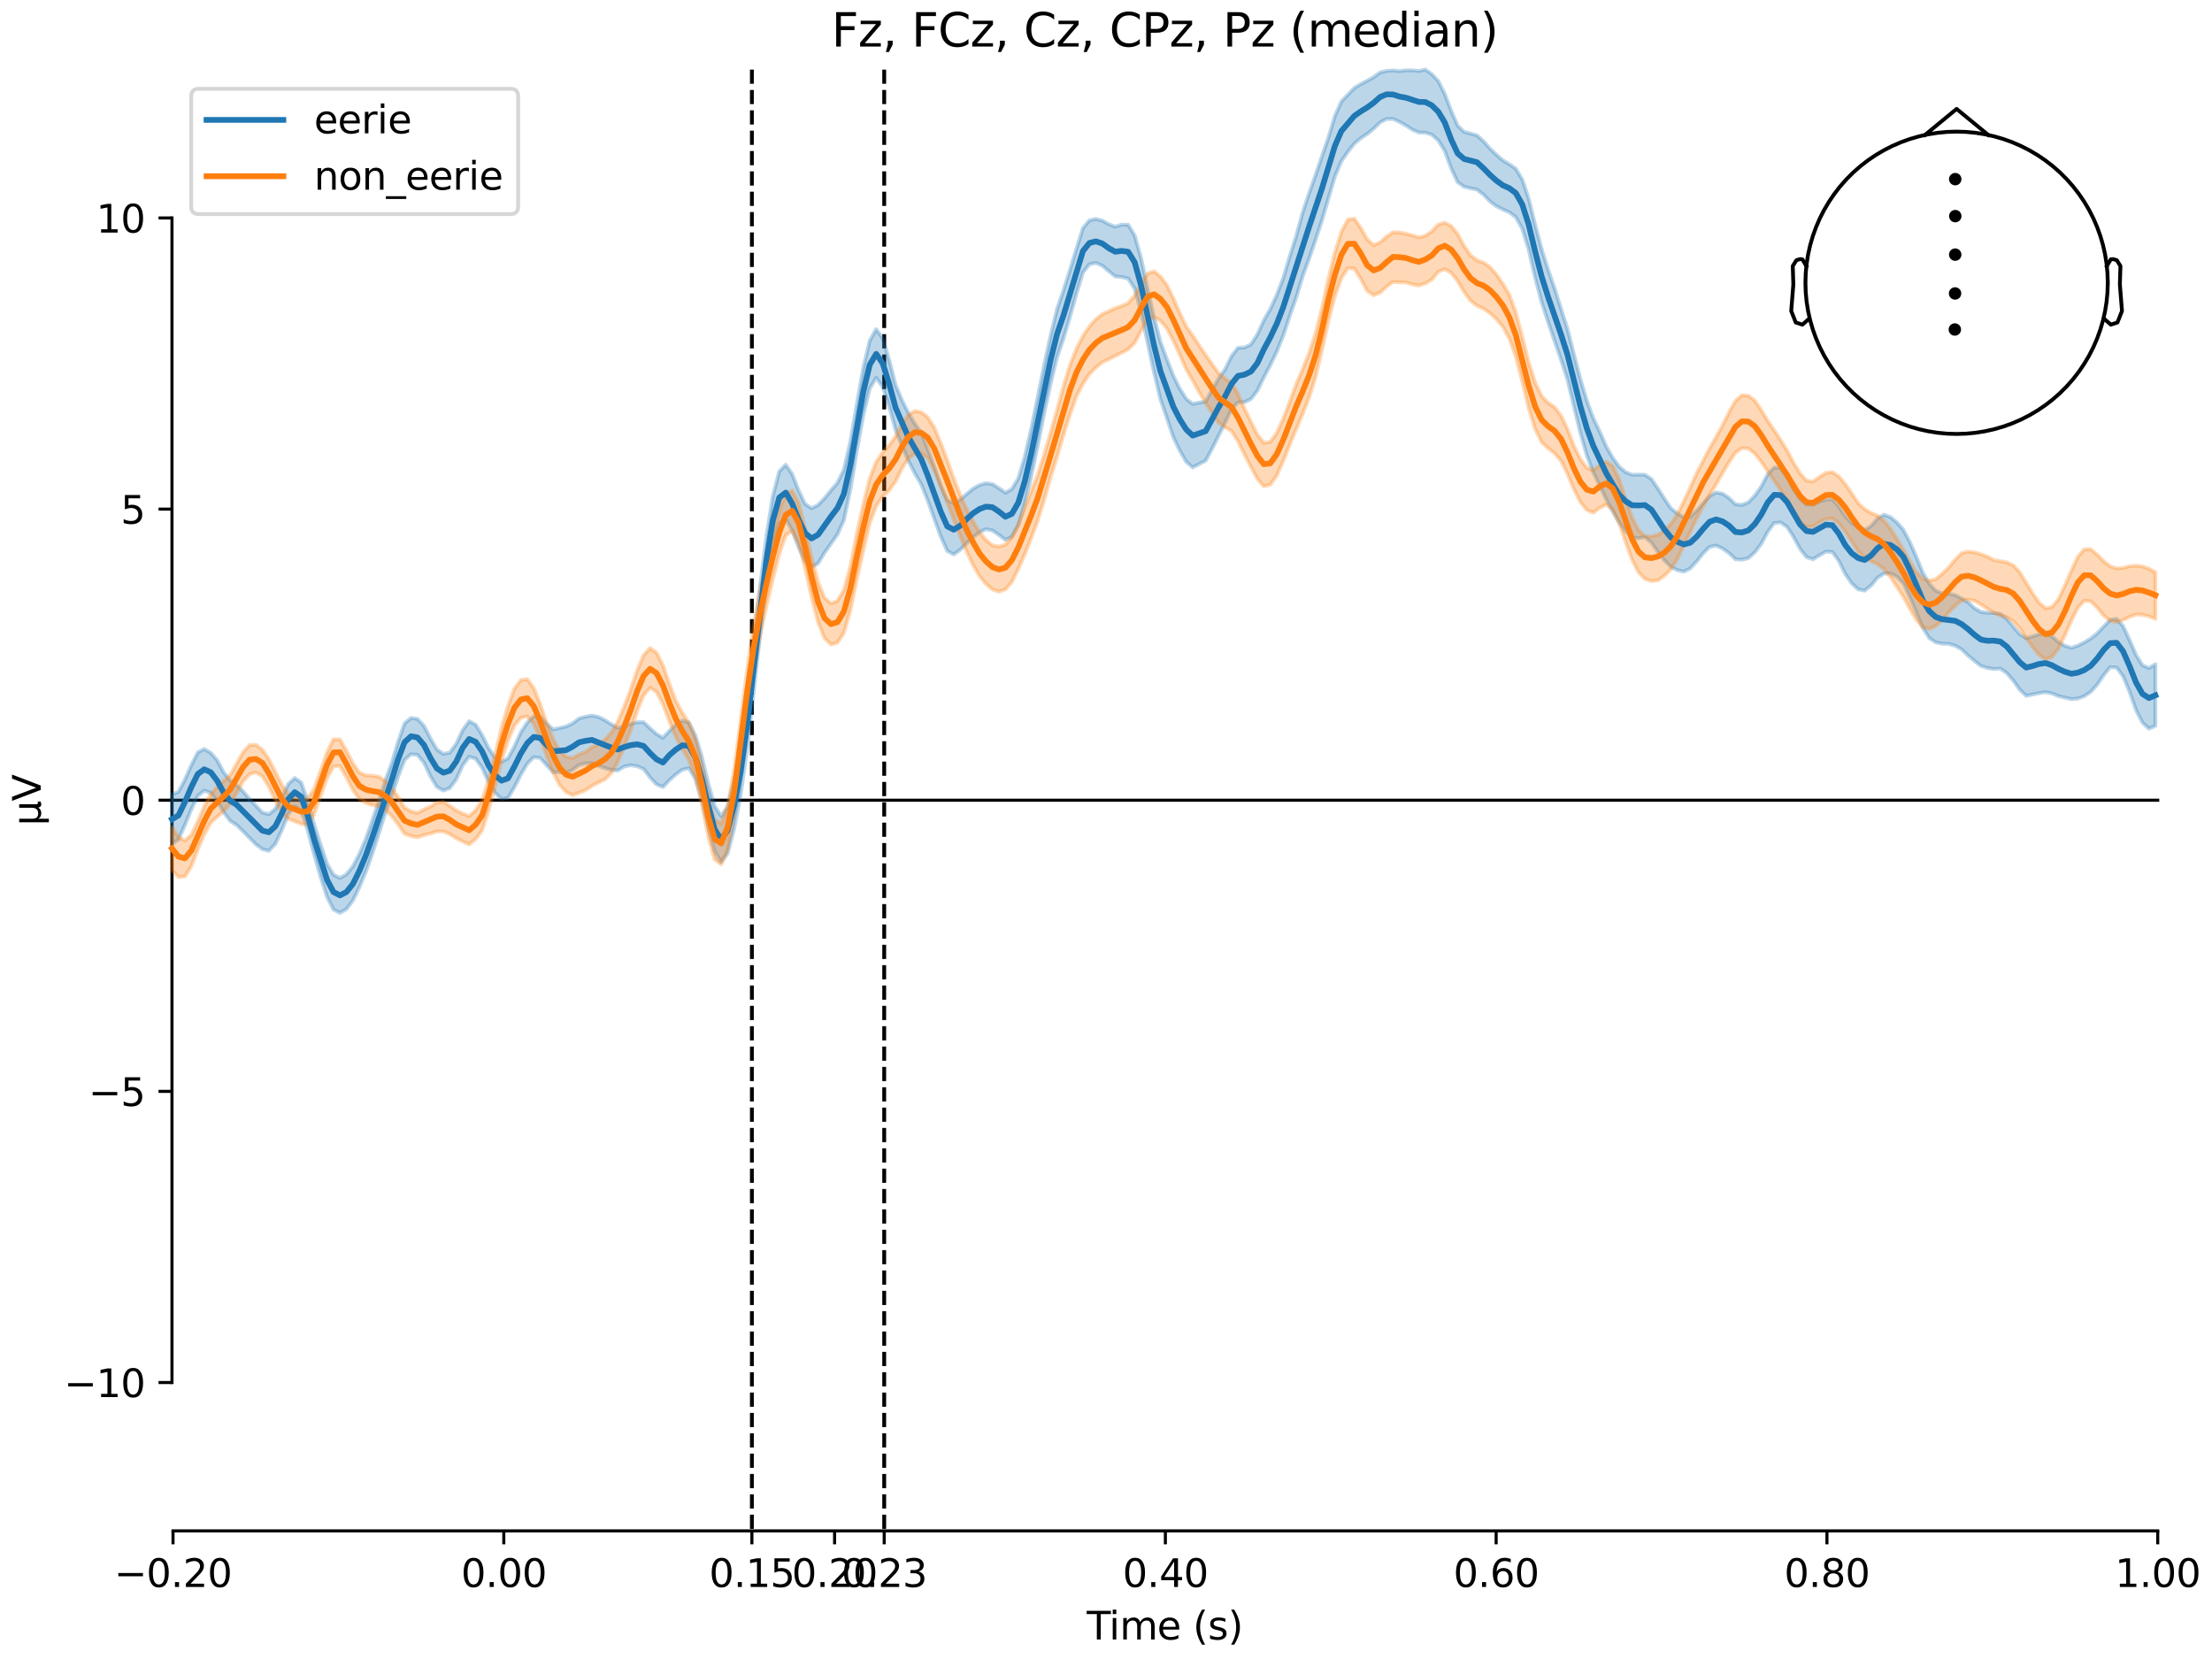 <?xml version="1.0" encoding="utf-8" standalone="no"?>
<!DOCTYPE svg PUBLIC "-//W3C//DTD SVG 1.1//EN"
  "http://www.w3.org/Graphics/SVG/1.1/DTD/svg11.dtd">
<svg xmlns:xlink="http://www.w3.org/1999/xlink" width="576pt" height="432pt" viewBox="0 0 576 432" xmlns="http://www.w3.org/2000/svg" version="1.1">
 <defs>
  <style type="text/css">*{stroke-linejoin: round; stroke-linecap: butt}</style>
 </defs>
 <g id="figure_1">
  <g id="patch_1">
   <path d="M 0 432 
L 576 432 
L 576 0 
L 0 0 
z
" style="fill: #ffffff"/>
  </g>
  <g id="axes_1">
   <g id="patch_2">
    <path d="M 44.783 398.644 
L 561.867 398.644 
L 561.867 18.118 
L 44.783 18.118 
L 44.783 398.644 
z
" style="fill: none; opacity: 0"/>
   </g>
   <g id="patch_3">
    <path d="M 44.783 360.005 
L 44.783 56.757 
" style="fill: none; stroke: #000000; stroke-width: 0.8; stroke-linejoin: miter; stroke-linecap: square"/>
   </g>
   <g id="LineCollection_1">
    <path d="M 195.79 18.118 
L 195.79 398.644 
" clip-path="url(#p2710bc35d2)" style="fill: none; stroke-dasharray: 3.7,1.6; stroke-dashoffset: 0; stroke: #000000"/>
    <path d="M 230.244 18.118 
L 230.244 398.644 
" clip-path="url(#p2710bc35d2)" style="fill: none; stroke-dasharray: 3.7,1.6; stroke-dashoffset: 0; stroke: #000000"/>
   </g>
   <g id="matplotlib.axis_1">
    <g id="xtick_1">
     <g id="line2d_1">
      <defs>
       <path id="mc842a18598" d="M 0 0 
L 0 3.5 
" style="stroke: #000000; stroke-width: 0.8"/>
      </defs>
      <g>
       <use xlink:href="#mc842a18598" x="45.052" y="398.644" style="stroke: #000000; stroke-width: 0.8"/>
      </g>
     </g>
     <g id="text_1">
      <!-- −0.20 -->
      <g transform="translate(29.73 413.242) scale(0.1 -0.1)">
       <defs>
        <path id="DejaVuSans-2212" d="M 678 2272 
L 4684 2272 
L 4684 1741 
L 678 1741 
L 678 2272 
z
" transform="scale(0.016)"/>
        <path id="DejaVuSans-30" d="M 2034 4250 
Q 1547 4250 1301 3770 
Q 1056 3291 1056 2328 
Q 1056 1369 1301 889 
Q 1547 409 2034 409 
Q 2525 409 2770 889 
Q 3016 1369 3016 2328 
Q 3016 3291 2770 3770 
Q 2525 4250 2034 4250 
z
M 2034 4750 
Q 2819 4750 3233 4129 
Q 3647 3509 3647 2328 
Q 3647 1150 3233 529 
Q 2819 -91 2034 -91 
Q 1250 -91 836 529 
Q 422 1150 422 2328 
Q 422 3509 836 4129 
Q 1250 4750 2034 4750 
z
" transform="scale(0.016)"/>
        <path id="DejaVuSans-2e" d="M 684 794 
L 1344 794 
L 1344 0 
L 684 0 
L 684 794 
z
" transform="scale(0.016)"/>
        <path id="DejaVuSans-32" d="M 1228 531 
L 3431 531 
L 3431 0 
L 469 0 
L 469 531 
Q 828 903 1448 1529 
Q 2069 2156 2228 2338 
Q 2531 2678 2651 2914 
Q 2772 3150 2772 3378 
Q 2772 3750 2511 3984 
Q 2250 4219 1831 4219 
Q 1534 4219 1204 4116 
Q 875 4013 500 3803 
L 500 4441 
Q 881 4594 1212 4672 
Q 1544 4750 1819 4750 
Q 2544 4750 2975 4387 
Q 3406 4025 3406 3419 
Q 3406 3131 3298 2873 
Q 3191 2616 2906 2266 
Q 2828 2175 2409 1742 
Q 1991 1309 1228 531 
z
" transform="scale(0.016)"/>
       </defs>
       <use xlink:href="#DejaVuSans-2212"/>
       <use xlink:href="#DejaVuSans-30" transform="translate(83.789 0)"/>
       <use xlink:href="#DejaVuSans-2e" transform="translate(147.412 0)"/>
       <use xlink:href="#DejaVuSans-32" transform="translate(179.199 0)"/>
       <use xlink:href="#DejaVuSans-30" transform="translate(242.822 0)"/>
      </g>
     </g>
    </g>
    <g id="xtick_2">
     <g id="line2d_2">
      <g>
       <use xlink:href="#mc842a18598" x="131.188" y="398.644" style="stroke: #000000; stroke-width: 0.8"/>
      </g>
     </g>
     <g id="text_2">
      <!-- 0.00 -->
      <g transform="translate(120.055 413.242) scale(0.1 -0.1)">
       <use xlink:href="#DejaVuSans-30"/>
       <use xlink:href="#DejaVuSans-2e" transform="translate(63.623 0)"/>
       <use xlink:href="#DejaVuSans-30" transform="translate(95.41 0)"/>
       <use xlink:href="#DejaVuSans-30" transform="translate(159.033 0)"/>
      </g>
     </g>
    </g>
    <g id="xtick_3">
     <g id="line2d_3">
      <g>
       <use xlink:href="#mc842a18598" x="195.79" y="398.644" style="stroke: #000000; stroke-width: 0.8"/>
      </g>
     </g>
     <g id="text_3">
      <!-- 0.15 -->
      <g transform="translate(184.657 413.242) scale(0.1 -0.1)">
       <defs>
        <path id="DejaVuSans-31" d="M 794 531 
L 1825 531 
L 1825 4091 
L 703 3866 
L 703 4441 
L 1819 4666 
L 2450 4666 
L 2450 531 
L 3481 531 
L 3481 0 
L 794 0 
L 794 531 
z
" transform="scale(0.016)"/>
        <path id="DejaVuSans-35" d="M 691 4666 
L 3169 4666 
L 3169 4134 
L 1269 4134 
L 1269 2991 
Q 1406 3038 1543 3061 
Q 1681 3084 1819 3084 
Q 2600 3084 3056 2656 
Q 3513 2228 3513 1497 
Q 3513 744 3044 326 
Q 2575 -91 1722 -91 
Q 1428 -91 1123 -41 
Q 819 9 494 109 
L 494 744 
Q 775 591 1075 516 
Q 1375 441 1709 441 
Q 2250 441 2565 725 
Q 2881 1009 2881 1497 
Q 2881 1984 2565 2268 
Q 2250 2553 1709 2553 
Q 1456 2553 1204 2497 
Q 953 2441 691 2322 
L 691 4666 
z
" transform="scale(0.016)"/>
       </defs>
       <use xlink:href="#DejaVuSans-30"/>
       <use xlink:href="#DejaVuSans-2e" transform="translate(63.623 0)"/>
       <use xlink:href="#DejaVuSans-31" transform="translate(95.41 0)"/>
       <use xlink:href="#DejaVuSans-35" transform="translate(159.033 0)"/>
      </g>
     </g>
    </g>
    <g id="xtick_4">
     <g id="line2d_4">
      <g>
       <use xlink:href="#mc842a18598" x="217.324" y="398.644" style="stroke: #000000; stroke-width: 0.8"/>
      </g>
     </g>
     <g id="text_4">
      <!-- 0.20 -->
      <g transform="translate(206.191 413.242) scale(0.1 -0.1)">
       <use xlink:href="#DejaVuSans-30"/>
       <use xlink:href="#DejaVuSans-2e" transform="translate(63.623 0)"/>
       <use xlink:href="#DejaVuSans-32" transform="translate(95.41 0)"/>
       <use xlink:href="#DejaVuSans-30" transform="translate(159.033 0)"/>
      </g>
     </g>
    </g>
    <g id="xtick_5">
     <g id="line2d_5">
      <g>
       <use xlink:href="#mc842a18598" x="230.244" y="398.644" style="stroke: #000000; stroke-width: 0.8"/>
      </g>
     </g>
     <g id="text_5">
      <!-- 0.23 -->
      <g transform="translate(219.111 413.242) scale(0.1 -0.1)">
       <defs>
        <path id="DejaVuSans-33" d="M 2597 2516 
Q 3050 2419 3304 2112 
Q 3559 1806 3559 1356 
Q 3559 666 3084 287 
Q 2609 -91 1734 -91 
Q 1441 -91 1130 -33 
Q 819 25 488 141 
L 488 750 
Q 750 597 1062 519 
Q 1375 441 1716 441 
Q 2309 441 2620 675 
Q 2931 909 2931 1356 
Q 2931 1769 2642 2001 
Q 2353 2234 1838 2234 
L 1294 2234 
L 1294 2753 
L 1863 2753 
Q 2328 2753 2575 2939 
Q 2822 3125 2822 3475 
Q 2822 3834 2567 4026 
Q 2313 4219 1838 4219 
Q 1578 4219 1281 4162 
Q 984 4106 628 3988 
L 628 4550 
Q 988 4650 1302 4700 
Q 1616 4750 1894 4750 
Q 2613 4750 3031 4423 
Q 3450 4097 3450 3541 
Q 3450 3153 3228 2886 
Q 3006 2619 2597 2516 
z
" transform="scale(0.016)"/>
       </defs>
       <use xlink:href="#DejaVuSans-30"/>
       <use xlink:href="#DejaVuSans-2e" transform="translate(63.623 0)"/>
       <use xlink:href="#DejaVuSans-32" transform="translate(95.41 0)"/>
       <use xlink:href="#DejaVuSans-33" transform="translate(159.033 0)"/>
      </g>
     </g>
    </g>
    <g id="xtick_6">
     <g id="line2d_6">
      <g>
       <use xlink:href="#mc842a18598" x="303.46" y="398.644" style="stroke: #000000; stroke-width: 0.8"/>
      </g>
     </g>
     <g id="text_6">
      <!-- 0.40 -->
      <g transform="translate(292.327 413.242) scale(0.1 -0.1)">
       <defs>
        <path id="DejaVuSans-34" d="M 2419 4116 
L 825 1625 
L 2419 1625 
L 2419 4116 
z
M 2253 4666 
L 3047 4666 
L 3047 1625 
L 3713 1625 
L 3713 1100 
L 3047 1100 
L 3047 0 
L 2419 0 
L 2419 1100 
L 313 1100 
L 313 1709 
L 2253 4666 
z
" transform="scale(0.016)"/>
       </defs>
       <use xlink:href="#DejaVuSans-30"/>
       <use xlink:href="#DejaVuSans-2e" transform="translate(63.623 0)"/>
       <use xlink:href="#DejaVuSans-34" transform="translate(95.41 0)"/>
       <use xlink:href="#DejaVuSans-30" transform="translate(159.033 0)"/>
      </g>
     </g>
    </g>
    <g id="xtick_7">
     <g id="line2d_7">
      <g>
       <use xlink:href="#mc842a18598" x="389.595" y="398.644" style="stroke: #000000; stroke-width: 0.8"/>
      </g>
     </g>
     <g id="text_7">
      <!-- 0.60 -->
      <g transform="translate(378.463 413.242) scale(0.1 -0.1)">
       <defs>
        <path id="DejaVuSans-36" d="M 2113 2584 
Q 1688 2584 1439 2293 
Q 1191 2003 1191 1497 
Q 1191 994 1439 701 
Q 1688 409 2113 409 
Q 2538 409 2786 701 
Q 3034 994 3034 1497 
Q 3034 2003 2786 2293 
Q 2538 2584 2113 2584 
z
M 3366 4563 
L 3366 3988 
Q 3128 4100 2886 4159 
Q 2644 4219 2406 4219 
Q 1781 4219 1451 3797 
Q 1122 3375 1075 2522 
Q 1259 2794 1537 2939 
Q 1816 3084 2150 3084 
Q 2853 3084 3261 2657 
Q 3669 2231 3669 1497 
Q 3669 778 3244 343 
Q 2819 -91 2113 -91 
Q 1303 -91 875 529 
Q 447 1150 447 2328 
Q 447 3434 972 4092 
Q 1497 4750 2381 4750 
Q 2619 4750 2861 4703 
Q 3103 4656 3366 4563 
z
" transform="scale(0.016)"/>
       </defs>
       <use xlink:href="#DejaVuSans-30"/>
       <use xlink:href="#DejaVuSans-2e" transform="translate(63.623 0)"/>
       <use xlink:href="#DejaVuSans-36" transform="translate(95.41 0)"/>
       <use xlink:href="#DejaVuSans-30" transform="translate(159.033 0)"/>
      </g>
     </g>
    </g>
    <g id="xtick_8">
     <g id="line2d_8">
      <g>
       <use xlink:href="#mc842a18598" x="475.731" y="398.644" style="stroke: #000000; stroke-width: 0.8"/>
      </g>
     </g>
     <g id="text_8">
      <!-- 0.80 -->
      <g transform="translate(464.598 413.242) scale(0.1 -0.1)">
       <defs>
        <path id="DejaVuSans-38" d="M 2034 2216 
Q 1584 2216 1326 1975 
Q 1069 1734 1069 1313 
Q 1069 891 1326 650 
Q 1584 409 2034 409 
Q 2484 409 2743 651 
Q 3003 894 3003 1313 
Q 3003 1734 2745 1975 
Q 2488 2216 2034 2216 
z
M 1403 2484 
Q 997 2584 770 2862 
Q 544 3141 544 3541 
Q 544 4100 942 4425 
Q 1341 4750 2034 4750 
Q 2731 4750 3128 4425 
Q 3525 4100 3525 3541 
Q 3525 3141 3298 2862 
Q 3072 2584 2669 2484 
Q 3125 2378 3379 2068 
Q 3634 1759 3634 1313 
Q 3634 634 3220 271 
Q 2806 -91 2034 -91 
Q 1263 -91 848 271 
Q 434 634 434 1313 
Q 434 1759 690 2068 
Q 947 2378 1403 2484 
z
M 1172 3481 
Q 1172 3119 1398 2916 
Q 1625 2713 2034 2713 
Q 2441 2713 2670 2916 
Q 2900 3119 2900 3481 
Q 2900 3844 2670 4047 
Q 2441 4250 2034 4250 
Q 1625 4250 1398 4047 
Q 1172 3844 1172 3481 
z
" transform="scale(0.016)"/>
       </defs>
       <use xlink:href="#DejaVuSans-30"/>
       <use xlink:href="#DejaVuSans-2e" transform="translate(63.623 0)"/>
       <use xlink:href="#DejaVuSans-38" transform="translate(95.41 0)"/>
       <use xlink:href="#DejaVuSans-30" transform="translate(159.033 0)"/>
      </g>
     </g>
    </g>
    <g id="xtick_9">
     <g id="line2d_9">
      <g>
       <use xlink:href="#mc842a18598" x="561.867" y="398.644" style="stroke: #000000; stroke-width: 0.8"/>
      </g>
     </g>
     <g id="text_9">
      <!-- 1.00 -->
      <g transform="translate(550.734 413.242) scale(0.1 -0.1)">
       <use xlink:href="#DejaVuSans-31"/>
       <use xlink:href="#DejaVuSans-2e" transform="translate(63.623 0)"/>
       <use xlink:href="#DejaVuSans-30" transform="translate(95.41 0)"/>
       <use xlink:href="#DejaVuSans-30" transform="translate(159.033 0)"/>
      </g>
     </g>
    </g>
    <g id="text_10">
     <!-- Time (s) -->
     <g transform="translate(282.996 426.92) scale(0.1 -0.1)">
      <defs>
       <path id="DejaVuSans-54" d="M -19 4666 
L 3928 4666 
L 3928 4134 
L 2272 4134 
L 2272 0 
L 1638 0 
L 1638 4134 
L -19 4134 
L -19 4666 
z
" transform="scale(0.016)"/>
       <path id="DejaVuSans-69" d="M 603 3500 
L 1178 3500 
L 1178 0 
L 603 0 
L 603 3500 
z
M 603 4863 
L 1178 4863 
L 1178 4134 
L 603 4134 
L 603 4863 
z
" transform="scale(0.016)"/>
       <path id="DejaVuSans-6d" d="M 3328 2828 
Q 3544 3216 3844 3400 
Q 4144 3584 4550 3584 
Q 5097 3584 5394 3201 
Q 5691 2819 5691 2113 
L 5691 0 
L 5113 0 
L 5113 2094 
Q 5113 2597 4934 2840 
Q 4756 3084 4391 3084 
Q 3944 3084 3684 2787 
Q 3425 2491 3425 1978 
L 3425 0 
L 2847 0 
L 2847 2094 
Q 2847 2600 2669 2842 
Q 2491 3084 2119 3084 
Q 1678 3084 1418 2786 
Q 1159 2488 1159 1978 
L 1159 0 
L 581 0 
L 581 3500 
L 1159 3500 
L 1159 2956 
Q 1356 3278 1631 3431 
Q 1906 3584 2284 3584 
Q 2666 3584 2933 3390 
Q 3200 3197 3328 2828 
z
" transform="scale(0.016)"/>
       <path id="DejaVuSans-65" d="M 3597 1894 
L 3597 1613 
L 953 1613 
Q 991 1019 1311 708 
Q 1631 397 2203 397 
Q 2534 397 2845 478 
Q 3156 559 3463 722 
L 3463 178 
Q 3153 47 2828 -22 
Q 2503 -91 2169 -91 
Q 1331 -91 842 396 
Q 353 884 353 1716 
Q 353 2575 817 3079 
Q 1281 3584 2069 3584 
Q 2775 3584 3186 3129 
Q 3597 2675 3597 1894 
z
M 3022 2063 
Q 3016 2534 2758 2815 
Q 2500 3097 2075 3097 
Q 1594 3097 1305 2825 
Q 1016 2553 972 2059 
L 3022 2063 
z
" transform="scale(0.016)"/>
       <path id="DejaVuSans-20" transform="scale(0.016)"/>
       <path id="DejaVuSans-28" d="M 1984 4856 
Q 1566 4138 1362 3434 
Q 1159 2731 1159 2009 
Q 1159 1288 1364 580 
Q 1569 -128 1984 -844 
L 1484 -844 
Q 1016 -109 783 600 
Q 550 1309 550 2009 
Q 550 2706 781 3412 
Q 1013 4119 1484 4856 
L 1984 4856 
z
" transform="scale(0.016)"/>
       <path id="DejaVuSans-73" d="M 2834 3397 
L 2834 2853 
Q 2591 2978 2328 3040 
Q 2066 3103 1784 3103 
Q 1356 3103 1142 2972 
Q 928 2841 928 2578 
Q 928 2378 1081 2264 
Q 1234 2150 1697 2047 
L 1894 2003 
Q 2506 1872 2764 1633 
Q 3022 1394 3022 966 
Q 3022 478 2636 193 
Q 2250 -91 1575 -91 
Q 1294 -91 989 -36 
Q 684 19 347 128 
L 347 722 
Q 666 556 975 473 
Q 1284 391 1588 391 
Q 1994 391 2212 530 
Q 2431 669 2431 922 
Q 2431 1156 2273 1281 
Q 2116 1406 1581 1522 
L 1381 1569 
Q 847 1681 609 1914 
Q 372 2147 372 2553 
Q 372 3047 722 3315 
Q 1072 3584 1716 3584 
Q 2034 3584 2315 3537 
Q 2597 3491 2834 3397 
z
" transform="scale(0.016)"/>
       <path id="DejaVuSans-29" d="M 513 4856 
L 1013 4856 
Q 1481 4119 1714 3412 
Q 1947 2706 1947 2009 
Q 1947 1309 1714 600 
Q 1481 -109 1013 -844 
L 513 -844 
Q 928 -128 1133 580 
Q 1338 1288 1338 2009 
Q 1338 2731 1133 3434 
Q 928 4138 513 4856 
z
" transform="scale(0.016)"/>
      </defs>
      <use xlink:href="#DejaVuSans-54"/>
      <use xlink:href="#DejaVuSans-69" transform="translate(57.959 0)"/>
      <use xlink:href="#DejaVuSans-6d" transform="translate(85.742 0)"/>
      <use xlink:href="#DejaVuSans-65" transform="translate(183.154 0)"/>
      <use xlink:href="#DejaVuSans-20" transform="translate(244.678 0)"/>
      <use xlink:href="#DejaVuSans-28" transform="translate(276.465 0)"/>
      <use xlink:href="#DejaVuSans-73" transform="translate(315.479 0)"/>
      <use xlink:href="#DejaVuSans-29" transform="translate(367.578 0)"/>
     </g>
    </g>
   </g>
   <g id="matplotlib.axis_2">
    <g id="ytick_1">
     <g id="line2d_10">
      <defs>
       <path id="mf633f27668" d="M 0 0 
L -3.5 0 
" style="stroke: #000000; stroke-width: 0.8"/>
      </defs>
      <g>
       <use xlink:href="#mf633f27668" x="44.783" y="360.005" style="stroke: #000000; stroke-width: 0.8"/>
      </g>
     </g>
     <g id="text_11">
      <!-- −10 -->
      <g transform="translate(16.678 363.804) scale(0.1 -0.1)">
       <use xlink:href="#DejaVuSans-2212"/>
       <use xlink:href="#DejaVuSans-31" transform="translate(83.789 0)"/>
       <use xlink:href="#DejaVuSans-30" transform="translate(147.412 0)"/>
      </g>
     </g>
    </g>
    <g id="ytick_2">
     <g id="line2d_11">
      <g>
       <use xlink:href="#mf633f27668" x="44.783" y="284.193" style="stroke: #000000; stroke-width: 0.8"/>
      </g>
     </g>
     <g id="text_12">
      <!-- −5 -->
      <g transform="translate(23.041 287.992) scale(0.1 -0.1)">
       <use xlink:href="#DejaVuSans-2212"/>
       <use xlink:href="#DejaVuSans-35" transform="translate(83.789 0)"/>
      </g>
     </g>
    </g>
    <g id="ytick_3">
     <g id="line2d_12">
      <g>
       <use xlink:href="#mf633f27668" x="44.783" y="208.381" style="stroke: #000000; stroke-width: 0.8"/>
      </g>
     </g>
     <g id="text_13">
      <!-- 0 -->
      <g transform="translate(31.421 212.18) scale(0.1 -0.1)">
       <use xlink:href="#DejaVuSans-30"/>
      </g>
     </g>
    </g>
    <g id="ytick_4">
     <g id="line2d_13">
      <g>
       <use xlink:href="#mf633f27668" x="44.783" y="132.569" style="stroke: #000000; stroke-width: 0.8"/>
      </g>
     </g>
     <g id="text_14">
      <!-- 5 -->
      <g transform="translate(31.421 136.368) scale(0.1 -0.1)">
       <use xlink:href="#DejaVuSans-35"/>
      </g>
     </g>
    </g>
    <g id="ytick_5">
     <g id="line2d_14">
      <g>
       <use xlink:href="#mf633f27668" x="44.783" y="56.757" style="stroke: #000000; stroke-width: 0.8"/>
      </g>
     </g>
     <g id="text_15">
      <!-- 10 -->
      <g transform="translate(25.058 60.557) scale(0.1 -0.1)">
       <use xlink:href="#DejaVuSans-31"/>
       <use xlink:href="#DejaVuSans-30" transform="translate(63.623 0)"/>
      </g>
     </g>
    </g>
    <g id="text_16">
     <!-- µV -->
     <g transform="translate(10.599 214.982) rotate(-90) scale(0.1 -0.1)">
      <defs>
       <path id="DejaVuSans-b5" d="M 544 -1331 
L 544 3500 
L 1119 3500 
L 1119 1325 
Q 1119 872 1334 640 
Q 1550 409 1972 409 
Q 2434 409 2667 671 
Q 2900 934 2900 1459 
L 2900 3500 
L 3475 3500 
L 3475 806 
Q 3475 619 3529 530 
Q 3584 441 3700 441 
Q 3728 441 3778 458 
Q 3828 475 3916 513 
L 3916 50 
Q 3788 -22 3673 -56 
Q 3559 -91 3450 -91 
Q 3234 -91 3106 31 
Q 2978 153 2931 403 
Q 2775 156 2548 32 
Q 2322 -91 2016 -91 
Q 1697 -91 1473 31 
Q 1250 153 1119 397 
L 1119 -1331 
L 544 -1331 
z
" transform="scale(0.016)"/>
       <path id="DejaVuSans-56" d="M 1831 0 
L 50 4666 
L 709 4666 
L 2188 738 
L 3669 4666 
L 4325 4666 
L 2547 0 
L 1831 0 
z
" transform="scale(0.016)"/>
      </defs>
      <use xlink:href="#DejaVuSans-b5"/>
      <use xlink:href="#DejaVuSans-56" transform="translate(63.623 0)"/>
     </g>
    </g>
   </g>
   <g id="patch_4">
    <path d="M 45.052 398.644 
L 561.867 398.644 
" style="fill: none; stroke: #000000; stroke-width: 0.8; stroke-linejoin: miter; stroke-linecap: square"/>
   </g>
   <g id="patch_5">
    <path d="M 44.783 208.381 
L 561.867 208.381 
" style="fill: none; stroke: #000000; stroke-width: 0.8; stroke-linejoin: miter; stroke-linecap: square"/>
   </g>
   <g id="text_17">
    <!-- Fz, FCz, Cz, CPz, Pz (median) -->
    <g transform="translate(216.538 12.118) scale(0.12 -0.12)">
     <defs>
      <path id="DejaVuSans-46" d="M 628 4666 
L 3309 4666 
L 3309 4134 
L 1259 4134 
L 1259 2759 
L 3109 2759 
L 3109 2228 
L 1259 2228 
L 1259 0 
L 628 0 
L 628 4666 
z
" transform="scale(0.016)"/>
      <path id="DejaVuSans-7a" d="M 353 3500 
L 3084 3500 
L 3084 2975 
L 922 459 
L 3084 459 
L 3084 0 
L 275 0 
L 275 525 
L 2438 3041 
L 353 3041 
L 353 3500 
z
" transform="scale(0.016)"/>
      <path id="DejaVuSans-2c" d="M 750 794 
L 1409 794 
L 1409 256 
L 897 -744 
L 494 -744 
L 750 256 
L 750 794 
z
" transform="scale(0.016)"/>
      <path id="DejaVuSans-43" d="M 4122 4306 
L 4122 3641 
Q 3803 3938 3442 4084 
Q 3081 4231 2675 4231 
Q 1875 4231 1450 3742 
Q 1025 3253 1025 2328 
Q 1025 1406 1450 917 
Q 1875 428 2675 428 
Q 3081 428 3442 575 
Q 3803 722 4122 1019 
L 4122 359 
Q 3791 134 3420 21 
Q 3050 -91 2638 -91 
Q 1578 -91 968 557 
Q 359 1206 359 2328 
Q 359 3453 968 4101 
Q 1578 4750 2638 4750 
Q 3056 4750 3426 4639 
Q 3797 4528 4122 4306 
z
" transform="scale(0.016)"/>
      <path id="DejaVuSans-50" d="M 1259 4147 
L 1259 2394 
L 2053 2394 
Q 2494 2394 2734 2622 
Q 2975 2850 2975 3272 
Q 2975 3691 2734 3919 
Q 2494 4147 2053 4147 
L 1259 4147 
z
M 628 4666 
L 2053 4666 
Q 2838 4666 3239 4311 
Q 3641 3956 3641 3272 
Q 3641 2581 3239 2228 
Q 2838 1875 2053 1875 
L 1259 1875 
L 1259 0 
L 628 0 
L 628 4666 
z
" transform="scale(0.016)"/>
      <path id="DejaVuSans-64" d="M 2906 2969 
L 2906 4863 
L 3481 4863 
L 3481 0 
L 2906 0 
L 2906 525 
Q 2725 213 2448 61 
Q 2172 -91 1784 -91 
Q 1150 -91 751 415 
Q 353 922 353 1747 
Q 353 2572 751 3078 
Q 1150 3584 1784 3584 
Q 2172 3584 2448 3432 
Q 2725 3281 2906 2969 
z
M 947 1747 
Q 947 1113 1208 752 
Q 1469 391 1925 391 
Q 2381 391 2643 752 
Q 2906 1113 2906 1747 
Q 2906 2381 2643 2742 
Q 2381 3103 1925 3103 
Q 1469 3103 1208 2742 
Q 947 2381 947 1747 
z
" transform="scale(0.016)"/>
      <path id="DejaVuSans-61" d="M 2194 1759 
Q 1497 1759 1228 1600 
Q 959 1441 959 1056 
Q 959 750 1161 570 
Q 1363 391 1709 391 
Q 2188 391 2477 730 
Q 2766 1069 2766 1631 
L 2766 1759 
L 2194 1759 
z
M 3341 1997 
L 3341 0 
L 2766 0 
L 2766 531 
Q 2569 213 2275 61 
Q 1981 -91 1556 -91 
Q 1019 -91 701 211 
Q 384 513 384 1019 
Q 384 1609 779 1909 
Q 1175 2209 1959 2209 
L 2766 2209 
L 2766 2266 
Q 2766 2663 2505 2880 
Q 2244 3097 1772 3097 
Q 1472 3097 1187 3025 
Q 903 2953 641 2809 
L 641 3341 
Q 956 3463 1253 3523 
Q 1550 3584 1831 3584 
Q 2591 3584 2966 3190 
Q 3341 2797 3341 1997 
z
" transform="scale(0.016)"/>
      <path id="DejaVuSans-6e" d="M 3513 2113 
L 3513 0 
L 2938 0 
L 2938 2094 
Q 2938 2591 2744 2837 
Q 2550 3084 2163 3084 
Q 1697 3084 1428 2787 
Q 1159 2491 1159 1978 
L 1159 0 
L 581 0 
L 581 3500 
L 1159 3500 
L 1159 2956 
Q 1366 3272 1645 3428 
Q 1925 3584 2291 3584 
Q 2894 3584 3203 3211 
Q 3513 2838 3513 2113 
z
" transform="scale(0.016)"/>
     </defs>
     <use xlink:href="#DejaVuSans-46"/>
     <use xlink:href="#DejaVuSans-7a" transform="translate(57.52 0)"/>
     <use xlink:href="#DejaVuSans-2c" transform="translate(110.01 0)"/>
     <use xlink:href="#DejaVuSans-20" transform="translate(141.797 0)"/>
     <use xlink:href="#DejaVuSans-46" transform="translate(173.584 0)"/>
     <use xlink:href="#DejaVuSans-43" transform="translate(231.104 0)"/>
     <use xlink:href="#DejaVuSans-7a" transform="translate(300.928 0)"/>
     <use xlink:href="#DejaVuSans-2c" transform="translate(353.418 0)"/>
     <use xlink:href="#DejaVuSans-20" transform="translate(385.205 0)"/>
     <use xlink:href="#DejaVuSans-43" transform="translate(416.992 0)"/>
     <use xlink:href="#DejaVuSans-7a" transform="translate(486.816 0)"/>
     <use xlink:href="#DejaVuSans-2c" transform="translate(539.307 0)"/>
     <use xlink:href="#DejaVuSans-20" transform="translate(571.094 0)"/>
     <use xlink:href="#DejaVuSans-43" transform="translate(602.881 0)"/>
     <use xlink:href="#DejaVuSans-50" transform="translate(672.705 0)"/>
     <use xlink:href="#DejaVuSans-7a" transform="translate(733.008 0)"/>
     <use xlink:href="#DejaVuSans-2c" transform="translate(785.498 0)"/>
     <use xlink:href="#DejaVuSans-20" transform="translate(817.285 0)"/>
     <use xlink:href="#DejaVuSans-50" transform="translate(849.072 0)"/>
     <use xlink:href="#DejaVuSans-7a" transform="translate(909.375 0)"/>
     <use xlink:href="#DejaVuSans-20" transform="translate(961.865 0)"/>
     <use xlink:href="#DejaVuSans-28" transform="translate(993.652 0)"/>
     <use xlink:href="#DejaVuSans-6d" transform="translate(1032.666 0)"/>
     <use xlink:href="#DejaVuSans-65" transform="translate(1130.078 0)"/>
     <use xlink:href="#DejaVuSans-64" transform="translate(1191.602 0)"/>
     <use xlink:href="#DejaVuSans-69" transform="translate(1255.078 0)"/>
     <use xlink:href="#DejaVuSans-61" transform="translate(1282.861 0)"/>
     <use xlink:href="#DejaVuSans-6e" transform="translate(1344.141 0)"/>
     <use xlink:href="#DejaVuSans-29" transform="translate(1407.52 0)"/>
    </g>
   </g>
   <g id="legend_1">
    <g id="patch_6">
     <path d="M 51.783 55.753 
L 132.925 55.753 
Q 134.925 55.753 134.925 53.753 
L 134.925 25.118 
Q 134.925 23.118 132.925 23.118 
L 51.783 23.118 
Q 49.783 23.118 49.783 25.118 
L 49.783 53.753 
Q 49.783 55.753 51.783 55.753 
z
" style="fill: #ffffff; opacity: 0.8; stroke: #cccccc; stroke-linejoin: miter"/>
    </g>
    <g id="line2d_15">
     <path d="M 53.783 31.217 
L 63.783 31.217 
L 73.783 31.217 
" style="fill: none; stroke: #1f77b4; stroke-width: 1.5; stroke-linecap: square"/>
    </g>
    <g id="text_18">
     <!-- eerie -->
     <g transform="translate(81.783 34.717) scale(0.1 -0.1)">
      <defs>
       <path id="DejaVuSans-72" d="M 2631 2963 
Q 2534 3019 2420 3045 
Q 2306 3072 2169 3072 
Q 1681 3072 1420 2755 
Q 1159 2438 1159 1844 
L 1159 0 
L 581 0 
L 581 3500 
L 1159 3500 
L 1159 2956 
Q 1341 3275 1631 3429 
Q 1922 3584 2338 3584 
Q 2397 3584 2469 3576 
Q 2541 3569 2628 3553 
L 2631 2963 
z
" transform="scale(0.016)"/>
      </defs>
      <use xlink:href="#DejaVuSans-65"/>
      <use xlink:href="#DejaVuSans-65" transform="translate(61.523 0)"/>
      <use xlink:href="#DejaVuSans-72" transform="translate(123.047 0)"/>
      <use xlink:href="#DejaVuSans-69" transform="translate(164.16 0)"/>
      <use xlink:href="#DejaVuSans-65" transform="translate(191.943 0)"/>
     </g>
    </g>
    <g id="line2d_16">
     <path d="M 53.783 45.895 
L 63.783 45.895 
L 73.783 45.895 
" style="fill: none; stroke: #ff7f0e; stroke-width: 1.5; stroke-linecap: square"/>
    </g>
    <g id="text_19">
     <!-- non_eerie -->
     <g transform="translate(81.783 49.395) scale(0.1 -0.1)">
      <defs>
       <path id="DejaVuSans-6f" d="M 1959 3097 
Q 1497 3097 1228 2736 
Q 959 2375 959 1747 
Q 959 1119 1226 758 
Q 1494 397 1959 397 
Q 2419 397 2687 759 
Q 2956 1122 2956 1747 
Q 2956 2369 2687 2733 
Q 2419 3097 1959 3097 
z
M 1959 3584 
Q 2709 3584 3137 3096 
Q 3566 2609 3566 1747 
Q 3566 888 3137 398 
Q 2709 -91 1959 -91 
Q 1206 -91 779 398 
Q 353 888 353 1747 
Q 353 2609 779 3096 
Q 1206 3584 1959 3584 
z
" transform="scale(0.016)"/>
       <path id="DejaVuSans-5f" d="M 3263 -1063 
L 3263 -1509 
L -63 -1509 
L -63 -1063 
L 3263 -1063 
z
" transform="scale(0.016)"/>
      </defs>
      <use xlink:href="#DejaVuSans-6e"/>
      <use xlink:href="#DejaVuSans-6f" transform="translate(63.379 0)"/>
      <use xlink:href="#DejaVuSans-6e" transform="translate(124.561 0)"/>
      <use xlink:href="#DejaVuSans-5f" transform="translate(187.939 0)"/>
      <use xlink:href="#DejaVuSans-65" transform="translate(237.939 0)"/>
      <use xlink:href="#DejaVuSans-65" transform="translate(299.463 0)"/>
      <use xlink:href="#DejaVuSans-72" transform="translate(360.986 0)"/>
      <use xlink:href="#DejaVuSans-69" transform="translate(402.1 0)"/>
      <use xlink:href="#DejaVuSans-65" transform="translate(429.883 0)"/>
     </g>
    </g>
   </g>
   <g id="FillBetweenPolyCollection_1">
    <defs>
     <path id="m62c4050f6c" d="M 44.783 -225.11 
L 44.783 -212.194 
L 46.465 -213.367 
L 48.148 -217.159 
L 49.83 -221.253 
L 51.512 -224.754 
L 53.195 -226.154 
L 54.877 -225.538 
L 56.559 -223.373 
L 58.242 -220.498 
L 59.924 -218.258 
L 61.606 -217.179 
L 63.289 -215.544 
L 64.971 -213.815 
L 66.653 -212.117 
L 68.336 -210.87 
L 70.018 -210.448 
L 71.7 -212.245 
L 73.383 -215.824 
L 75.065 -219.98 
L 76.748 -222.01 
L 78.43 -220.823 
L 80.112 -215.91 
L 81.795 -209.504 
L 83.477 -203.685 
L 85.159 -198.452 
L 86.842 -195.151 
L 88.524 -194.279 
L 90.206 -195.262 
L 91.889 -197.512 
L 93.571 -200.971 
L 95.253 -204.98 
L 96.936 -209.656 
L 98.618 -214.847 
L 100.3 -220.145 
L 101.983 -224.562 
L 103.665 -229.766 
L 105.347 -234.129 
L 107.03 -235.599 
L 108.712 -235.446 
L 110.394 -233.409 
L 112.077 -229.882 
L 113.759 -227.115 
L 115.441 -226.135 
L 117.124 -226.789 
L 118.806 -229.067 
L 120.488 -232.714 
L 122.171 -234.965 
L 123.853 -234.445 
L 125.535 -232.074 
L 127.218 -228.38 
L 128.9 -225.583 
L 130.582 -223.964 
L 132.265 -224.202 
L 133.947 -227.012 
L 135.629 -230.292 
L 137.312 -233.147 
L 138.994 -234.842 
L 140.676 -234.616 
L 142.359 -232.722 
L 144.041 -230.923 
L 145.723 -230.898 
L 147.406 -230.751 
L 149.088 -231.512 
L 150.77 -232.787 
L 152.453 -233.191 
L 154.135 -233.265 
L 155.817 -232.593 
L 157.5 -231.983 
L 159.182 -231.483 
L 160.864 -231.374 
L 162.547 -232.393 
L 164.229 -232.743 
L 165.912 -232.482 
L 167.594 -231.756 
L 169.276 -229.576 
L 170.959 -227.749 
L 172.641 -227.069 
L 174.323 -228.849 
L 176.006 -230.36 
L 177.688 -231.568 
L 179.37 -231.974 
L 181.053 -229.239 
L 182.735 -223.873 
L 184.417 -216.706 
L 186.1 -210.322 
L 187.782 -207.527 
L 189.464 -209.727 
L 191.147 -216.117 
L 192.829 -224.79 
L 194.511 -236.654 
L 196.194 -251.354 
L 197.876 -266.198 
L 199.558 -279.755 
L 201.241 -289.969 
L 202.923 -295.65 
L 204.605 -296.81 
L 206.288 -293.832 
L 207.97 -289.495 
L 209.652 -285.793 
L 211.335 -284.316 
L 213.017 -285.292 
L 214.699 -288.045 
L 216.382 -290.423 
L 218.064 -292.827 
L 219.746 -296.54 
L 221.429 -304.45 
L 223.111 -314.561 
L 224.793 -323.843 
L 226.476 -330.822 
L 228.158 -333.629 
L 229.84 -331.317 
L 231.523 -326.214 
L 233.205 -320.019 
L 234.887 -315.84 
L 236.57 -311.931 
L 238.252 -308.672 
L 239.934 -305.785 
L 241.617 -301.575 
L 243.299 -296.887 
L 244.981 -292.284 
L 246.664 -288.55 
L 248.346 -287.616 
L 250.028 -288.821 
L 251.711 -290.504 
L 253.393 -292.087 
L 255.076 -293.396 
L 256.758 -294.216 
L 258.44 -293.858 
L 260.123 -292.703 
L 261.805 -291.423 
L 263.487 -292.191 
L 265.17 -295.222 
L 266.852 -300.874 
L 268.534 -307.964 
L 270.217 -315.956 
L 271.899 -324.419 
L 273.581 -332.106 
L 275.264 -339.001 
L 276.946 -343.906 
L 278.628 -349.537 
L 280.311 -355.524 
L 281.993 -361.022 
L 283.675 -363.171 
L 285.358 -363.558 
L 287.04 -362.82 
L 288.722 -361.386 
L 290.405 -360.024 
L 292.087 -359.867 
L 293.769 -359.465 
L 295.452 -356.859 
L 297.134 -350.611 
L 298.816 -342.862 
L 300.499 -335.105 
L 302.181 -328.033 
L 303.863 -323.112 
L 305.546 -318.12 
L 307.228 -314.632 
L 308.91 -311.722 
L 310.593 -310.275 
L 312.275 -311.177 
L 313.957 -312.055 
L 315.64 -315.177 
L 317.322 -318.556 
L 319.004 -321.87 
L 320.687 -325.413 
L 322.369 -327.203 
L 324.051 -327.268 
L 325.734 -328.094 
L 327.416 -330.269 
L 329.098 -333.731 
L 330.781 -336.914 
L 332.463 -340.419 
L 334.145 -344.583 
L 335.828 -349.676 
L 337.51 -354.451 
L 339.192 -359.991 
L 340.875 -364.59 
L 342.557 -369.516 
L 344.239 -374.606 
L 345.922 -380.323 
L 347.604 -386.044 
L 349.287 -390.016 
L 350.969 -392.452 
L 352.651 -394.581 
L 354.334 -396.019 
L 356.016 -397.116 
L 357.698 -398.489 
L 359.381 -400.132 
L 361.063 -401.028 
L 362.745 -401.035 
L 364.428 -400.274 
L 366.11 -399.308 
L 367.792 -398.23 
L 369.475 -397.49 
L 371.157 -397.456 
L 372.839 -396.932 
L 374.522 -395.425 
L 376.204 -392.712 
L 377.886 -388.185 
L 379.569 -384.55 
L 381.251 -383.381 
L 382.933 -382.982 
L 384.616 -382.61 
L 386.298 -381.334 
L 387.98 -379.577 
L 389.663 -378.292 
L 391.345 -377.473 
L 393.027 -376.728 
L 394.71 -375.439 
L 396.392 -372.462 
L 398.074 -367 
L 399.757 -359.675 
L 401.439 -353.331 
L 403.121 -348.144 
L 404.804 -343.224 
L 406.486 -338.374 
L 408.168 -333.189 
L 409.851 -326.159 
L 411.533 -319.288 
L 413.215 -313.389 
L 414.898 -308.941 
L 416.58 -305.507 
L 418.262 -301.903 
L 419.945 -298.89 
L 421.627 -295.897 
L 423.309 -293.635 
L 424.992 -292.06 
L 426.674 -291.823 
L 428.356 -292.121 
L 430.039 -290.653 
L 431.721 -288.244 
L 433.403 -286.088 
L 435.086 -284.378 
L 436.768 -283.539 
L 438.451 -283.146 
L 440.133 -283.981 
L 441.815 -285.814 
L 443.498 -287.922 
L 445.18 -289.585 
L 446.862 -289.931 
L 448.545 -289.177 
L 450.227 -287.978 
L 451.909 -286.371 
L 453.592 -286.252 
L 455.274 -286.67 
L 456.956 -288.177 
L 458.639 -290.411 
L 460.321 -293.541 
L 462.003 -295.816 
L 463.686 -295.958 
L 465.368 -294.781 
L 467.05 -292.172 
L 468.733 -289.076 
L 470.415 -286.911 
L 472.097 -286.364 
L 473.78 -287.402 
L 475.462 -288.363 
L 477.144 -288.275 
L 478.827 -285.938 
L 480.509 -282.528 
L 482.191 -280.082 
L 483.874 -278.531 
L 485.556 -278.208 
L 487.238 -279.555 
L 488.921 -281.589 
L 490.603 -282.647 
L 492.285 -282.703 
L 493.968 -281.769 
L 495.65 -280.037 
L 497.332 -276.453 
L 499.015 -272.461 
L 500.697 -268.52 
L 502.379 -265.825 
L 504.062 -264.73 
L 505.744 -264.391 
L 507.426 -264.351 
L 509.109 -263.861 
L 510.791 -262.932 
L 512.473 -261.31 
L 514.156 -259.909 
L 515.838 -258.577 
L 517.52 -258.065 
L 519.203 -257.798 
L 520.885 -257.913 
L 522.567 -256.729 
L 524.25 -254.78 
L 525.932 -252.429 
L 527.615 -250.814 
L 529.297 -251.178 
L 530.979 -251.513 
L 532.662 -251.766 
L 534.344 -251.436 
L 536.026 -250.731 
L 537.709 -250.337 
L 539.391 -249.948 
L 541.073 -250.105 
L 542.756 -250.73 
L 544.438 -251.859 
L 546.12 -253.735 
L 547.803 -256.208 
L 549.485 -258.285 
L 551.167 -258.167 
L 552.85 -255.908 
L 554.532 -251.887 
L 556.214 -247.12 
L 557.897 -243.809 
L 559.579 -242.272 
L 561.261 -242.989 
L 561.261 -259.045 
L 561.261 -259.045 
L 559.579 -258.017 
L 557.897 -258.769 
L 556.214 -261.458 
L 554.532 -265.314 
L 552.85 -268.961 
L 551.167 -270.883 
L 549.485 -270.617 
L 547.803 -268.849 
L 546.12 -267.078 
L 544.438 -265.724 
L 542.756 -264.717 
L 541.073 -263.863 
L 539.391 -263.287 
L 537.709 -263.819 
L 536.026 -264.828 
L 534.344 -266.299 
L 532.662 -267.017 
L 530.979 -266.854 
L 529.297 -266.295 
L 527.615 -265.812 
L 525.932 -266.848 
L 524.25 -268.835 
L 522.567 -270.845 
L 520.885 -272.173 
L 519.203 -272.37 
L 517.52 -272.441 
L 515.838 -272.629 
L 514.156 -273.626 
L 512.473 -275.185 
L 510.791 -276.167 
L 509.109 -277.051 
L 507.426 -277.443 
L 505.744 -277.494 
L 504.062 -278.182 
L 502.379 -280.005 
L 500.697 -282.85 
L 499.015 -286.988 
L 497.332 -290.805 
L 495.65 -294.011 
L 493.968 -295.944 
L 492.285 -297.335 
L 490.603 -297.969 
L 488.921 -296.991 
L 487.238 -295.051 
L 485.556 -294.017 
L 483.874 -294.812 
L 482.191 -295.752 
L 480.509 -297.613 
L 478.827 -300.138 
L 477.144 -302.008 
L 475.462 -301.924 
L 473.78 -301.384 
L 472.097 -300.575 
L 470.415 -300.631 
L 468.733 -302.126 
L 467.05 -304.611 
L 465.368 -307.904 
L 463.686 -310.128 
L 462.003 -310.28 
L 460.321 -308.508 
L 458.639 -305.298 
L 456.956 -302.923 
L 455.274 -301.181 
L 453.592 -300.503 
L 451.909 -300.673 
L 450.227 -302.32 
L 448.545 -303.462 
L 446.862 -303.757 
L 445.18 -302.82 
L 443.498 -300.969 
L 441.815 -299.067 
L 440.133 -297.418 
L 438.451 -297.334 
L 436.768 -298.29 
L 435.086 -299.63 
L 433.403 -302.137 
L 431.721 -304.765 
L 430.039 -307.241 
L 428.356 -308.37 
L 426.674 -308.404 
L 424.992 -308.364 
L 423.309 -309.039 
L 421.627 -310.466 
L 419.945 -312.798 
L 418.262 -315.742 
L 416.58 -319.561 
L 414.898 -323.083 
L 413.215 -327.628 
L 411.533 -333.244 
L 409.851 -339.711 
L 408.168 -346.343 
L 406.486 -351.6 
L 404.804 -356.934 
L 403.121 -361.776 
L 401.439 -367.167 
L 399.757 -373.431 
L 398.074 -380.268 
L 396.392 -385.26 
L 394.71 -388.061 
L 393.027 -389.212 
L 391.345 -390.238 
L 389.663 -391.697 
L 387.98 -393.297 
L 386.298 -395.212 
L 384.616 -396.745 
L 382.933 -397.213 
L 381.251 -397.645 
L 379.569 -399.285 
L 377.886 -403.128 
L 376.204 -407.547 
L 374.522 -410.9 
L 372.839 -412.676 
L 371.157 -413.882 
L 369.475 -413.503 
L 367.792 -413.688 
L 366.11 -413.677 
L 364.428 -413.471 
L 362.745 -413.653 
L 361.063 -413.527 
L 359.381 -413.139 
L 357.698 -411.893 
L 356.016 -410.966 
L 354.334 -410.1 
L 352.651 -409.075 
L 350.969 -407.321 
L 349.287 -405.554 
L 347.604 -401.769 
L 345.922 -396.167 
L 344.239 -391.32 
L 342.557 -386.374 
L 340.875 -381.649 
L 339.192 -376.589 
L 337.51 -370.446 
L 335.828 -365.177 
L 334.145 -359.565 
L 332.463 -355.18 
L 330.781 -351.523 
L 329.098 -348.6 
L 327.416 -344.891 
L 325.734 -342.3 
L 324.051 -341.496 
L 322.369 -341.42 
L 320.687 -339.267 
L 319.004 -335.819 
L 317.322 -333.456 
L 315.64 -330.544 
L 313.957 -327.432 
L 312.275 -327.169 
L 310.593 -326.815 
L 308.91 -328.097 
L 307.228 -330.746 
L 305.546 -334.112 
L 303.863 -338.408 
L 302.181 -342.93 
L 300.499 -349.394 
L 298.816 -356.844 
L 297.134 -364.794 
L 295.452 -370.718 
L 293.769 -373.486 
L 292.087 -373.488 
L 290.405 -372.968 
L 288.722 -373.59 
L 287.04 -374.55 
L 285.358 -374.972 
L 283.675 -374.617 
L 281.993 -372.572 
L 280.311 -367.229 
L 278.628 -361.736 
L 276.946 -356.427 
L 275.264 -351.524 
L 273.581 -344.632 
L 271.899 -336.899 
L 270.217 -328.563 
L 268.534 -320.329 
L 266.852 -313.042 
L 265.17 -307.433 
L 263.487 -304.637 
L 261.805 -303.686 
L 260.123 -304.877 
L 258.44 -305.939 
L 256.758 -306.171 
L 255.076 -305.686 
L 253.393 -304.738 
L 251.711 -303.339 
L 250.028 -301.897 
L 248.346 -300.995 
L 246.664 -301.769 
L 244.981 -305.575 
L 243.299 -310.536 
L 241.617 -315.02 
L 239.934 -319.265 
L 238.252 -321.651 
L 236.57 -324.389 
L 234.887 -327.77 
L 233.205 -331.716 
L 231.523 -338.348 
L 229.84 -343.911 
L 228.158 -346.256 
L 226.476 -343.305 
L 224.793 -336.159 
L 223.111 -326.672 
L 221.429 -316.962 
L 219.746 -309.721 
L 218.064 -306.254 
L 216.382 -304.299 
L 214.699 -302.239 
L 213.017 -300.504 
L 211.335 -299.637 
L 209.652 -300.762 
L 207.97 -304.235 
L 206.288 -308.542 
L 204.605 -310.98 
L 202.923 -309.266 
L 201.241 -302.822 
L 199.558 -292.209 
L 197.876 -278.822 
L 196.194 -264.062 
L 194.511 -249.519 
L 192.829 -237.287 
L 191.147 -228.632 
L 189.464 -221.941 
L 187.782 -219.467 
L 186.1 -222.08 
L 184.417 -228.031 
L 182.735 -235.016 
L 181.053 -240.512 
L 179.37 -243.882 
L 177.688 -244.387 
L 176.006 -243.352 
L 174.323 -241.673 
L 172.641 -239.887 
L 170.959 -240.859 
L 169.276 -242.338 
L 167.594 -243.949 
L 165.912 -243.919 
L 164.229 -243.528 
L 162.547 -242.909 
L 160.864 -242.449 
L 159.182 -243.394 
L 157.5 -244.476 
L 155.817 -245.32 
L 154.135 -245.665 
L 152.453 -245.355 
L 150.77 -244.911 
L 149.088 -243.61 
L 147.406 -242.811 
L 145.723 -242.431 
L 144.041 -242.059 
L 142.359 -243.574 
L 140.676 -245.349 
L 138.994 -245.503 
L 137.312 -243.888 
L 135.629 -241.31 
L 133.947 -237.608 
L 132.265 -234.519 
L 130.582 -233.628 
L 128.9 -234.787 
L 127.218 -237.202 
L 125.535 -240.586 
L 123.853 -243.309 
L 122.171 -244.197 
L 120.488 -241.88 
L 118.806 -238.304 
L 117.124 -236.021 
L 115.441 -235.673 
L 113.759 -236.843 
L 112.077 -239.751 
L 110.394 -242.984 
L 108.712 -244.798 
L 107.03 -245.029 
L 105.347 -243.616 
L 103.665 -238.831 
L 101.983 -233.19 
L 100.3 -228.656 
L 98.618 -223.207 
L 96.936 -218.264 
L 95.253 -213.503 
L 93.571 -209.624 
L 91.889 -206.383 
L 90.206 -204.318 
L 88.524 -203.348 
L 86.842 -204.22 
L 85.159 -207.079 
L 83.477 -212.13 
L 81.795 -217.3 
L 80.112 -223.411 
L 78.43 -228.245 
L 76.748 -229.391 
L 75.065 -227.819 
L 73.383 -224.371 
L 71.7 -221.349 
L 70.018 -219.96 
L 68.336 -220.414 
L 66.653 -222.161 
L 64.971 -223.927 
L 63.289 -225.947 
L 61.606 -227.593 
L 59.924 -228.847 
L 58.242 -230.853 
L 56.559 -234.03 
L 54.877 -235.946 
L 53.195 -236.947 
L 51.512 -236.086 
L 49.83 -232.767 
L 48.148 -228.995 
L 46.465 -225.801 
L 44.783 -225.11 
z
" style="stroke: #1f77b4; stroke-opacity: 0.3"/>
    </defs>
    <g>
     <use xlink:href="#m62c4050f6c" x="0" y="432" style="fill: #1f77b4; fill-opacity: 0.3; stroke: #1f77b4; stroke-opacity: 0.3"/>
    </g>
   </g>
   <g id="FillBetweenPolyCollection_2">
    <defs>
     <path id="mdc71b434a3" d="M 44.783 -216.583 
L 44.783 -205.419 
L 46.465 -203.623 
L 48.148 -203.798 
L 49.83 -206.441 
L 51.512 -210.786 
L 53.195 -214.726 
L 54.877 -217.797 
L 56.559 -219.31 
L 58.242 -220.766 
L 59.924 -222.615 
L 61.606 -225.459 
L 63.289 -228.523 
L 64.971 -230.404 
L 66.653 -230.852 
L 68.336 -229.877 
L 70.018 -227.121 
L 71.7 -223.581 
L 73.383 -220.362 
L 75.065 -218.784 
L 76.748 -218.163 
L 78.43 -217.463 
L 80.112 -217.211 
L 81.795 -219.972 
L 83.477 -224.703 
L 85.159 -229.399 
L 86.842 -232.464 
L 88.524 -232.523 
L 90.206 -229.587 
L 91.889 -226.311 
L 93.571 -223.932 
L 95.253 -222.924 
L 96.936 -222.371 
L 98.618 -222.078 
L 100.3 -221.187 
L 101.983 -219.527 
L 103.665 -217.361 
L 105.347 -214.896 
L 107.03 -214.292 
L 108.712 -213.979 
L 110.394 -214.549 
L 112.077 -214.947 
L 113.759 -215.511 
L 115.441 -215.497 
L 117.124 -214.796 
L 118.806 -213.732 
L 120.488 -212.886 
L 122.171 -212.12 
L 123.853 -213.479 
L 125.535 -215.761 
L 127.218 -220.884 
L 128.9 -227.224 
L 130.582 -233.969 
L 132.265 -239.08 
L 133.947 -243.093 
L 135.629 -245.127 
L 137.312 -245.454 
L 138.994 -243.503 
L 140.676 -239.689 
L 142.359 -235.053 
L 144.041 -230.878 
L 145.723 -227.611 
L 147.406 -225.758 
L 149.088 -224.924 
L 150.77 -225.543 
L 152.453 -226.235 
L 154.135 -227.365 
L 155.817 -228.232 
L 157.5 -229.048 
L 159.182 -230.698 
L 160.864 -233.614 
L 162.547 -237.502 
L 164.229 -241.816 
L 165.912 -246.909 
L 167.594 -250.926 
L 169.276 -252.951 
L 170.959 -251.821 
L 172.641 -248.623 
L 174.323 -244.135 
L 176.006 -240.045 
L 177.688 -236.909 
L 179.37 -234.075 
L 181.053 -229.848 
L 182.735 -222.729 
L 184.417 -214.313 
L 186.1 -208.184 
L 187.782 -206.939 
L 189.464 -210.879 
L 191.147 -219.813 
L 192.829 -232.487 
L 194.511 -245.581 
L 196.194 -256.967 
L 197.876 -266.366 
L 199.558 -274.076 
L 201.241 -281.193 
L 202.923 -287.771 
L 204.605 -292.594 
L 206.288 -293.752 
L 207.97 -290.486 
L 209.652 -284.04 
L 211.335 -276.533 
L 213.017 -270.016 
L 214.699 -265.81 
L 216.382 -264.18 
L 218.064 -264.644 
L 219.746 -267.18 
L 221.429 -273.041 
L 223.111 -281.024 
L 224.793 -288.648 
L 226.476 -295.763 
L 228.158 -300.249 
L 229.84 -302.673 
L 231.523 -304.316 
L 233.205 -306.633 
L 234.887 -310.048 
L 236.57 -312.649 
L 238.252 -313.895 
L 239.934 -313.825 
L 241.617 -312.682 
L 243.299 -309.464 
L 244.981 -305.317 
L 246.664 -301.097 
L 248.346 -296.702 
L 250.028 -292.426 
L 251.711 -288.396 
L 253.393 -284.851 
L 255.076 -281.969 
L 256.758 -279.935 
L 258.44 -278.497 
L 260.123 -277.941 
L 261.805 -278.506 
L 263.487 -280.451 
L 265.17 -283.863 
L 266.852 -287.65 
L 268.534 -291.907 
L 270.217 -296.465 
L 271.899 -301.84 
L 273.581 -307.75 
L 275.264 -313.077 
L 276.946 -318.798 
L 278.628 -324.065 
L 280.311 -328.834 
L 281.993 -332.104 
L 283.675 -334.578 
L 285.358 -336.294 
L 287.04 -337.687 
L 288.722 -338.449 
L 290.405 -339.304 
L 292.087 -340.165 
L 293.769 -341.047 
L 295.452 -342.722 
L 297.134 -345.847 
L 298.816 -348.724 
L 300.499 -349.451 
L 302.181 -348.475 
L 303.863 -346.483 
L 305.546 -343.285 
L 307.228 -339.621 
L 308.91 -335.78 
L 310.593 -332.913 
L 312.275 -329.86 
L 313.957 -327.08 
L 315.64 -324.472 
L 317.322 -321.887 
L 319.004 -320.743 
L 320.687 -319.773 
L 322.369 -317.131 
L 324.051 -313.651 
L 325.734 -310.437 
L 327.416 -307.308 
L 329.098 -305.358 
L 330.781 -305.795 
L 332.463 -308.172 
L 334.145 -311.953 
L 335.828 -316.155 
L 337.51 -320.227 
L 339.192 -324.206 
L 340.875 -328.448 
L 342.557 -333.77 
L 344.239 -340.743 
L 345.922 -348.478 
L 347.604 -354.852 
L 349.287 -359.568 
L 350.969 -362.151 
L 352.651 -362.086 
L 354.334 -359.398 
L 356.016 -356.244 
L 357.698 -355.123 
L 359.381 -355.805 
L 361.063 -357.389 
L 362.745 -358.583 
L 364.428 -358.517 
L 366.11 -358.452 
L 367.792 -357.958 
L 369.475 -357.658 
L 371.157 -358.186 
L 372.839 -359.205 
L 374.522 -361.232 
L 376.204 -361.926 
L 377.886 -360.982 
L 379.569 -358.823 
L 381.251 -355.969 
L 382.933 -353.693 
L 384.616 -352.394 
L 386.298 -351.639 
L 387.98 -350.46 
L 389.663 -348.96 
L 391.345 -346.897 
L 393.027 -343.855 
L 394.71 -339.204 
L 396.392 -332.667 
L 398.074 -325.719 
L 399.757 -320.293 
L 401.439 -316.853 
L 403.121 -315.289 
L 404.804 -313.944 
L 406.486 -312.038 
L 408.168 -308.631 
L 409.851 -304.583 
L 411.533 -301.267 
L 413.215 -299.207 
L 414.898 -298.504 
L 416.58 -299.781 
L 418.262 -300.615 
L 419.945 -299.288 
L 421.627 -295.842 
L 423.309 -290.881 
L 424.992 -286.257 
L 426.674 -282.963 
L 428.356 -281.249 
L 430.039 -280.668 
L 431.721 -280.869 
L 433.403 -282.082 
L 435.086 -283.768 
L 436.768 -286.392 
L 438.451 -289.986 
L 440.133 -293.474 
L 441.815 -297.036 
L 443.498 -300.206 
L 445.18 -303.085 
L 446.862 -305.87 
L 448.545 -308.808 
L 450.227 -311.642 
L 451.909 -314.129 
L 453.592 -315.326 
L 455.274 -315.212 
L 456.956 -313.882 
L 458.639 -311.756 
L 460.321 -309.233 
L 462.003 -306.763 
L 463.686 -304.321 
L 465.368 -301.732 
L 467.05 -298.845 
L 468.733 -296.203 
L 470.415 -294.788 
L 472.097 -294.881 
L 473.78 -296.014 
L 475.462 -296.882 
L 477.144 -296.962 
L 478.827 -295.705 
L 480.509 -293.545 
L 482.191 -290.96 
L 483.874 -288.365 
L 485.556 -286.923 
L 487.238 -285.843 
L 488.921 -285.068 
L 490.603 -283.8 
L 492.285 -281.718 
L 493.968 -279.185 
L 495.65 -276.591 
L 497.332 -273.481 
L 499.015 -270.636 
L 500.697 -268.659 
L 502.379 -268.208 
L 504.062 -268.998 
L 505.744 -270.491 
L 507.426 -272.527 
L 509.109 -274.221 
L 510.791 -275.618 
L 512.473 -275.863 
L 514.156 -275.592 
L 515.838 -274.597 
L 517.52 -273.477 
L 519.203 -272.426 
L 520.885 -271.739 
L 522.567 -271.303 
L 524.25 -270.251 
L 525.932 -268.411 
L 527.615 -265.822 
L 529.297 -263.479 
L 530.979 -261.437 
L 532.662 -260.301 
L 534.344 -260.919 
L 536.026 -263.142 
L 537.709 -266.612 
L 539.391 -270.436 
L 541.073 -273.77 
L 542.756 -275.597 
L 544.438 -275.412 
L 546.12 -273.785 
L 547.803 -271.707 
L 549.485 -270.331 
L 551.167 -269.941 
L 552.85 -270.57 
L 554.532 -271.346 
L 556.214 -272.001 
L 557.897 -271.915 
L 559.579 -271.514 
L 561.261 -270.856 
L 561.261 -283.027 
L 561.261 -283.027 
L 559.579 -283.895 
L 557.897 -284.498 
L 556.214 -284.68 
L 554.532 -284.556 
L 552.85 -284.11 
L 551.167 -283.972 
L 549.485 -284.545 
L 547.803 -285.841 
L 546.12 -287.56 
L 544.438 -288.972 
L 542.756 -288.957 
L 541.073 -287.04 
L 539.391 -283.383 
L 537.709 -279.549 
L 536.026 -275.975 
L 534.344 -273.928 
L 532.662 -273.603 
L 530.979 -275.066 
L 529.297 -277.475 
L 527.615 -280.253 
L 525.932 -282.978 
L 524.25 -284.774 
L 522.567 -285.58 
L 520.885 -285.858 
L 519.203 -286.145 
L 517.52 -287.051 
L 515.838 -287.676 
L 514.156 -288.159 
L 512.473 -288.369 
L 510.791 -287.951 
L 509.109 -286.235 
L 507.426 -284.224 
L 505.744 -282.562 
L 504.062 -281.18 
L 502.379 -280.77 
L 500.697 -281.291 
L 499.015 -283.057 
L 497.332 -285.774 
L 495.65 -288.876 
L 493.968 -291.638 
L 492.285 -294.287 
L 490.603 -296.411 
L 488.921 -297.702 
L 487.238 -298.402 
L 485.556 -299.391 
L 483.874 -300.955 
L 482.191 -303.512 
L 480.509 -305.937 
L 478.827 -307.932 
L 477.144 -309.033 
L 475.462 -308.86 
L 473.78 -307.803 
L 472.097 -306.596 
L 470.415 -306.83 
L 468.733 -308.753 
L 467.05 -311.466 
L 465.368 -314.666 
L 463.686 -317.367 
L 462.003 -319.928 
L 460.321 -322.391 
L 458.639 -325.187 
L 456.956 -327.684 
L 455.274 -328.959 
L 453.592 -329.081 
L 451.909 -327.579 
L 450.227 -324.61 
L 448.545 -321.193 
L 446.862 -318.167 
L 445.18 -315.226 
L 443.498 -311.994 
L 441.815 -308.764 
L 440.133 -305.022 
L 438.451 -301.43 
L 436.768 -298.073 
L 435.086 -295.556 
L 433.403 -293.868 
L 431.721 -292.762 
L 430.039 -292.318 
L 428.356 -292.376 
L 426.674 -293.94 
L 424.992 -297.216 
L 423.309 -302.141 
L 421.627 -307.123 
L 419.945 -310.671 
L 418.262 -311.797 
L 416.58 -310.902 
L 414.898 -309.574 
L 413.215 -310.21 
L 411.533 -312.385 
L 409.851 -315.86 
L 408.168 -320.229 
L 406.486 -323.78 
L 404.804 -325.96 
L 403.121 -327.089 
L 401.439 -328.865 
L 399.757 -332.315 
L 398.074 -337.671 
L 396.392 -344.328 
L 394.71 -350.587 
L 393.027 -355.259 
L 391.345 -358.078 
L 389.663 -360.548 
L 387.98 -362.431 
L 386.298 -363.618 
L 384.616 -364.207 
L 382.933 -365.482 
L 381.251 -367.935 
L 379.569 -371.028 
L 377.886 -373.122 
L 376.204 -374.007 
L 374.522 -373.523 
L 372.839 -371.736 
L 371.157 -370.602 
L 369.475 -370.162 
L 367.792 -370.691 
L 366.11 -371.132 
L 364.428 -371.47 
L 362.745 -371.529 
L 361.063 -370.375 
L 359.381 -368.892 
L 357.698 -368.125 
L 356.016 -369.683 
L 354.334 -372.631 
L 352.651 -375.074 
L 350.969 -374.823 
L 349.287 -371.583 
L 347.604 -366.205 
L 345.922 -359.473 
L 344.239 -351.711 
L 342.557 -345.126 
L 340.875 -340.017 
L 339.192 -335.806 
L 337.51 -331.908 
L 335.828 -327.277 
L 334.145 -322.945 
L 332.463 -319.261 
L 330.781 -316.923 
L 329.098 -316.695 
L 327.416 -318.801 
L 325.734 -322.191 
L 324.051 -325.625 
L 322.369 -329.409 
L 320.687 -332.375 
L 319.004 -333.373 
L 317.322 -334.799 
L 315.64 -337.159 
L 313.957 -339.551 
L 312.275 -341.994 
L 310.593 -344.572 
L 308.91 -346.952 
L 307.228 -350.424 
L 305.546 -354.273 
L 303.863 -357.731 
L 302.181 -359.969 
L 300.499 -361.336 
L 298.816 -360.793 
L 297.134 -358.05 
L 295.452 -355.006 
L 293.769 -353.07 
L 292.087 -352.326 
L 290.405 -351.729 
L 288.722 -350.935 
L 287.04 -350.187 
L 285.358 -348.854 
L 283.675 -346.997 
L 281.993 -344.482 
L 280.311 -341.174 
L 278.628 -336.922 
L 276.946 -331.412 
L 275.264 -325.285 
L 273.581 -319.398 
L 271.899 -313.603 
L 270.217 -308.393 
L 268.534 -304.143 
L 266.852 -299.76 
L 265.17 -295.516 
L 263.487 -292.189 
L 261.805 -290.18 
L 260.123 -289.699 
L 258.44 -289.984 
L 256.758 -291.369 
L 255.076 -293.371 
L 253.393 -296.247 
L 251.711 -299.422 
L 250.028 -303.162 
L 248.346 -307.391 
L 246.664 -312.16 
L 244.981 -316.545 
L 243.299 -320.667 
L 241.617 -323.302 
L 239.934 -324.639 
L 238.252 -324.975 
L 236.57 -323.991 
L 234.887 -321.66 
L 233.205 -318.372 
L 231.523 -316.027 
L 229.84 -314.188 
L 228.158 -311.716 
L 226.476 -307.394 
L 224.793 -300.627 
L 223.111 -293.06 
L 221.429 -284.485 
L 219.746 -278.34 
L 218.064 -275.522 
L 216.382 -274.871 
L 214.699 -276.312 
L 213.017 -280.421 
L 211.335 -286.971 
L 209.652 -294.493 
L 207.97 -301.123 
L 206.288 -304.268 
L 204.605 -303.398 
L 202.923 -299.12 
L 201.241 -292.813 
L 199.558 -285.698 
L 197.876 -277.936 
L 196.194 -268.899 
L 194.511 -257.231 
L 192.829 -244.105 
L 191.147 -231.18 
L 189.464 -222.012 
L 187.782 -217.563 
L 186.1 -218.622 
L 184.417 -224.23 
L 182.735 -232.663 
L 181.053 -239.574 
L 179.37 -243.75 
L 177.688 -246.371 
L 176.006 -249.451 
L 174.323 -253.829 
L 172.641 -258.685 
L 170.959 -262.04 
L 169.276 -263.23 
L 167.594 -261.375 
L 165.912 -257.398 
L 164.229 -252.414 
L 162.547 -248.008 
L 160.864 -244.088 
L 159.182 -241.209 
L 157.5 -239.42 
L 155.817 -238.205 
L 154.135 -237.426 
L 152.453 -236.197 
L 150.77 -235.504 
L 149.088 -234.596 
L 147.406 -234.915 
L 145.723 -236.44 
L 144.041 -239.589 
L 142.359 -243.681 
L 140.676 -248.626 
L 138.994 -252.793 
L 137.312 -255.134 
L 135.629 -254.911 
L 133.947 -252.674 
L 132.265 -248.085 
L 130.582 -242.533 
L 128.9 -235.344 
L 127.218 -228.905 
L 125.535 -223.643 
L 123.853 -220.968 
L 122.171 -219.492 
L 120.488 -220.1 
L 118.806 -220.959 
L 117.124 -222.132 
L 115.441 -223.192 
L 113.759 -222.987 
L 112.077 -221.98 
L 110.394 -221.19 
L 108.712 -220.292 
L 107.03 -220.755 
L 105.347 -221.667 
L 103.665 -224.469 
L 101.983 -226.849 
L 100.3 -228.668 
L 98.618 -229.756 
L 96.936 -230.013 
L 95.253 -230.083 
L 93.571 -230.827 
L 91.889 -233.231 
L 90.206 -236.516 
L 88.524 -239.441 
L 86.842 -239.5 
L 85.159 -236.085 
L 83.477 -231.233 
L 81.795 -226.554 
L 80.112 -224.059 
L 78.43 -223.942 
L 76.748 -224.431 
L 75.065 -225.231 
L 73.383 -227.645 
L 71.7 -230.989 
L 70.018 -234.275 
L 68.336 -236.772 
L 66.653 -238.034 
L 64.971 -237.985 
L 63.289 -236.105 
L 61.606 -233.091 
L 59.924 -230.106 
L 58.242 -228.656 
L 56.559 -227.063 
L 54.877 -225.252 
L 53.195 -222.015 
L 51.512 -218.085 
L 49.83 -214.579 
L 48.148 -213.107 
L 46.465 -214.093 
L 44.783 -216.583 
z
" style="stroke: #ff7f0e; stroke-opacity: 0.3"/>
    </defs>
    <g>
     <use xlink:href="#mdc71b434a3" x="0" y="432" style="fill: #ff7f0e; fill-opacity: 0.3; stroke: #ff7f0e; stroke-opacity: 0.3"/>
    </g>
   </g>
   <g id="line2d_17">
    <path d="M 44.783 213.336 
L 46.465 212.337 
L 48.148 208.85 
L 49.83 204.937 
L 51.512 201.544 
L 53.195 200.337 
L 54.877 201.103 
L 56.559 203.328 
L 58.242 206.397 
L 59.924 208.514 
L 61.606 209.554 
L 68.336 216.309 
L 70.018 216.713 
L 71.7 215.163 
L 73.383 211.83 
L 75.065 208.059 
L 76.748 206.289 
L 78.43 207.448 
L 80.112 212.31 
L 81.795 218.531 
L 85.159 229.113 
L 86.842 232.284 
L 88.524 233.148 
L 90.206 232.285 
L 91.889 230.186 
L 93.571 226.794 
L 95.253 222.767 
L 96.936 218.094 
L 101.983 203.151 
L 103.665 197.708 
L 105.347 193.269 
L 107.03 191.721 
L 108.712 192.034 
L 110.394 193.988 
L 112.077 197.333 
L 113.759 200.101 
L 115.441 201.2 
L 117.124 200.69 
L 118.806 198.327 
L 120.488 194.693 
L 122.171 192.444 
L 123.853 193.168 
L 125.535 195.633 
L 127.218 199.313 
L 128.9 201.873 
L 130.582 203.277 
L 132.265 202.673 
L 133.947 199.589 
L 135.629 196.198 
L 137.312 193.503 
L 138.994 191.897 
L 140.676 192.177 
L 142.359 193.992 
L 144.041 195.632 
L 147.406 195.333 
L 149.088 194.441 
L 150.77 193.302 
L 152.453 192.921 
L 154.135 192.675 
L 157.5 194.007 
L 159.182 194.661 
L 160.864 195.167 
L 162.547 194.534 
L 164.229 194.041 
L 165.912 193.811 
L 167.594 194.245 
L 169.276 196.11 
L 170.959 197.731 
L 172.641 198.549 
L 174.323 196.617 
L 176.006 195.171 
L 177.688 194.083 
L 179.37 194.204 
L 181.053 197.246 
L 182.735 202.663 
L 184.417 209.641 
L 186.1 215.97 
L 187.782 218.664 
L 189.464 216.203 
L 191.147 209.76 
L 192.829 201.058 
L 194.511 188.981 
L 199.558 145.981 
L 201.241 135.57 
L 202.923 129.562 
L 204.605 128.279 
L 206.288 131.118 
L 207.97 135.351 
L 209.652 138.821 
L 211.335 140.204 
L 213.017 139.243 
L 216.382 134.507 
L 218.064 132.308 
L 219.746 128.622 
L 221.429 121.114 
L 224.793 102.027 
L 226.476 94.971 
L 228.158 92.157 
L 229.84 94.587 
L 231.523 99.921 
L 233.205 106.187 
L 236.57 113.903 
L 239.934 119.677 
L 241.617 123.919 
L 244.981 133.25 
L 246.664 137.056 
L 248.346 137.926 
L 250.028 136.907 
L 251.711 135.172 
L 253.393 133.651 
L 255.076 132.539 
L 256.758 131.927 
L 258.44 132.087 
L 260.123 133.222 
L 261.805 134.556 
L 263.487 133.793 
L 265.17 130.887 
L 266.852 125.327 
L 268.534 118.074 
L 273.581 93.664 
L 275.264 86.939 
L 276.946 82.076 
L 281.993 65.373 
L 283.675 63.272 
L 285.358 62.855 
L 287.04 63.405 
L 288.722 64.632 
L 290.405 65.544 
L 292.087 65.338 
L 293.769 65.569 
L 295.452 68.267 
L 297.134 74.303 
L 300.499 89.946 
L 302.181 96.658 
L 305.546 105.949 
L 307.228 109.186 
L 308.91 111.858 
L 310.593 113.421 
L 313.957 112.262 
L 317.322 106.039 
L 319.004 103.227 
L 320.687 99.979 
L 322.369 97.887 
L 324.051 97.556 
L 325.734 96.746 
L 327.416 94.561 
L 329.098 90.976 
L 330.781 87.842 
L 332.463 84.309 
L 334.145 79.998 
L 340.875 59.084 
L 344.239 49.052 
L 347.604 37.995 
L 349.287 34.142 
L 352.651 30.192 
L 354.334 29.012 
L 356.016 27.988 
L 357.698 26.757 
L 359.381 25.259 
L 361.063 24.557 
L 362.745 24.609 
L 364.428 25.143 
L 366.11 25.451 
L 369.475 26.538 
L 371.157 26.575 
L 372.839 27.432 
L 374.522 29.086 
L 376.204 31.886 
L 377.886 36.328 
L 379.569 39.936 
L 381.251 41.393 
L 384.616 42.252 
L 386.298 43.808 
L 387.98 45.528 
L 389.663 47.047 
L 391.345 48.257 
L 393.027 49.006 
L 394.71 50.266 
L 396.392 53.241 
L 398.074 58.496 
L 399.757 65.557 
L 401.439 71.99 
L 403.121 77.32 
L 406.486 87.091 
L 408.168 92.351 
L 411.533 105.796 
L 413.215 111.548 
L 414.898 116.123 
L 418.262 123.204 
L 419.945 126.129 
L 421.627 128.818 
L 423.309 130.515 
L 424.992 131.573 
L 426.674 131.612 
L 428.356 131.525 
L 430.039 132.735 
L 433.403 137.863 
L 435.086 139.936 
L 436.768 141.067 
L 438.451 141.761 
L 440.133 141.32 
L 441.815 139.743 
L 443.498 137.704 
L 445.18 135.86 
L 446.862 135.259 
L 448.545 135.766 
L 450.227 136.874 
L 451.909 138.516 
L 453.592 138.65 
L 455.274 138.11 
L 456.956 136.46 
L 458.639 133.986 
L 460.321 130.806 
L 462.003 128.85 
L 463.686 128.926 
L 465.368 130.752 
L 468.733 136.567 
L 470.415 138.281 
L 472.097 138.491 
L 475.462 136.622 
L 477.144 136.755 
L 478.827 138.936 
L 480.509 141.939 
L 482.191 144.076 
L 483.874 145.32 
L 485.556 145.811 
L 487.238 144.631 
L 488.921 142.732 
L 490.603 141.622 
L 492.285 141.932 
L 493.968 143.069 
L 495.65 144.986 
L 497.332 148.426 
L 500.697 156.325 
L 502.379 159.129 
L 504.062 160.667 
L 505.744 161.246 
L 509.109 161.659 
L 510.791 162.51 
L 512.473 163.813 
L 514.156 165.312 
L 515.838 166.558 
L 517.52 166.857 
L 519.203 166.822 
L 520.885 167.066 
L 522.567 168.353 
L 525.932 172.42 
L 527.615 173.824 
L 529.297 173.426 
L 530.979 172.893 
L 532.662 172.654 
L 534.344 173.23 
L 536.026 174.165 
L 537.709 174.927 
L 539.391 175.446 
L 541.073 175.155 
L 542.756 174.476 
L 544.438 173.366 
L 546.12 171.469 
L 547.803 169.204 
L 549.485 167.479 
L 551.167 167.381 
L 552.85 169.599 
L 554.532 173.453 
L 556.214 177.697 
L 557.897 180.7 
L 559.579 181.767 
L 561.261 181.051 
L 561.261 181.051 
" style="fill: none; stroke: #1f77b4; stroke-width: 1.5; stroke-linecap: square"/>
   </g>
   <g id="line2d_18">
    <path d="M 44.783 220.936 
L 46.465 223.058 
L 48.148 223.519 
L 49.83 221.488 
L 53.195 213.757 
L 54.877 210.56 
L 58.242 207.403 
L 59.924 205.639 
L 63.289 199.745 
L 64.971 197.828 
L 66.653 197.639 
L 68.336 198.666 
L 70.018 201.374 
L 73.383 208.066 
L 75.065 210.061 
L 78.43 211.342 
L 80.112 211.309 
L 81.795 208.745 
L 85.159 199.183 
L 86.842 195.939 
L 88.524 195.894 
L 90.206 198.888 
L 91.889 202.151 
L 93.571 204.649 
L 95.253 205.605 
L 96.936 205.992 
L 98.618 206.252 
L 100.3 207.23 
L 101.983 208.844 
L 105.347 213.706 
L 107.03 214.421 
L 108.712 214.794 
L 113.759 212.652 
L 115.441 212.576 
L 117.124 213.469 
L 118.806 214.659 
L 122.171 216.191 
L 123.853 214.746 
L 125.535 212.305 
L 127.218 207.042 
L 128.9 200.698 
L 130.582 193.85 
L 132.265 188.525 
L 133.947 184.297 
L 135.629 182.148 
L 137.312 181.804 
L 138.994 183.898 
L 140.676 187.821 
L 142.359 192.608 
L 144.041 196.745 
L 145.723 199.957 
L 147.406 201.725 
L 149.088 202.261 
L 152.453 200.655 
L 154.135 199.505 
L 155.817 198.764 
L 157.5 197.697 
L 159.182 196.064 
L 160.864 193.16 
L 162.547 189.248 
L 164.229 184.87 
L 165.912 179.954 
L 167.594 176.018 
L 169.276 174.157 
L 170.959 175.28 
L 172.641 178.492 
L 174.323 183.093 
L 176.006 187.249 
L 177.688 190.348 
L 179.37 193.031 
L 181.053 197.231 
L 182.735 204.158 
L 184.417 212.624 
L 186.1 218.479 
L 187.782 219.611 
L 189.464 215.484 
L 191.147 206.432 
L 194.511 180.554 
L 196.194 169.012 
L 197.876 159.877 
L 199.558 152.084 
L 201.241 144.947 
L 202.923 138.631 
L 204.605 134.074 
L 206.288 133.031 
L 207.97 136.195 
L 209.652 142.62 
L 211.335 150.163 
L 213.017 156.723 
L 214.699 160.94 
L 216.382 162.527 
L 218.064 162.007 
L 219.746 159.221 
L 221.429 153.208 
L 223.111 144.956 
L 224.793 137.355 
L 226.476 130.5 
L 228.158 126.167 
L 229.84 123.72 
L 231.523 121.985 
L 233.205 119.625 
L 234.887 116.283 
L 236.57 113.718 
L 238.252 112.527 
L 239.934 112.722 
L 241.617 113.996 
L 243.299 116.842 
L 246.664 125.268 
L 250.028 134.113 
L 251.711 137.963 
L 253.393 141.243 
L 255.076 144.139 
L 256.758 146.186 
L 258.44 147.673 
L 260.123 148.28 
L 261.805 147.825 
L 263.487 145.859 
L 265.17 142.536 
L 268.534 134.157 
L 270.217 129.645 
L 273.581 118.542 
L 278.628 101.499 
L 280.311 96.964 
L 281.993 93.637 
L 283.675 91.084 
L 285.358 89.304 
L 287.04 88.041 
L 292.087 85.943 
L 293.769 85.166 
L 295.452 83.366 
L 297.134 80.159 
L 298.816 77.277 
L 300.499 76.632 
L 302.181 77.82 
L 303.863 79.945 
L 305.546 83.298 
L 308.91 90.714 
L 315.64 101.171 
L 317.322 103.59 
L 320.687 105.983 
L 322.369 108.752 
L 325.734 115.558 
L 327.416 118.704 
L 329.098 120.873 
L 330.781 120.653 
L 332.463 118.277 
L 334.145 114.551 
L 337.51 105.838 
L 339.192 101.966 
L 340.875 97.761 
L 342.557 92.583 
L 344.239 85.759 
L 345.922 78.041 
L 347.604 71.506 
L 349.287 66.343 
L 350.969 63.501 
L 352.651 63.465 
L 354.334 65.978 
L 356.016 69.073 
L 357.698 70.42 
L 359.381 69.782 
L 361.063 68.258 
L 362.745 66.89 
L 364.428 66.973 
L 366.11 67.185 
L 367.792 67.762 
L 369.475 68.179 
L 371.157 67.562 
L 372.839 66.527 
L 374.522 64.679 
L 376.204 63.973 
L 377.886 65.004 
L 379.569 67.232 
L 381.251 70.133 
L 382.933 72.432 
L 384.616 73.734 
L 386.298 74.368 
L 387.98 75.551 
L 389.663 77.314 
L 391.345 79.509 
L 393.027 82.613 
L 394.71 87.254 
L 398.074 100.482 
L 399.757 105.893 
L 401.439 109.327 
L 403.121 110.989 
L 404.804 112.207 
L 406.486 114.284 
L 408.168 117.786 
L 409.851 121.961 
L 411.533 125.421 
L 413.215 127.503 
L 414.898 128.01 
L 416.58 126.677 
L 418.262 125.886 
L 419.945 127.183 
L 421.627 130.719 
L 424.992 140.407 
L 426.674 143.652 
L 428.356 145.134 
L 430.039 145.315 
L 431.721 144.911 
L 433.403 143.899 
L 435.086 142.236 
L 436.768 139.588 
L 443.498 125.611 
L 446.862 119.797 
L 451.909 111.139 
L 453.592 109.719 
L 455.274 109.779 
L 456.956 110.981 
L 458.639 113.335 
L 460.321 116.079 
L 465.368 123.707 
L 467.05 126.552 
L 468.733 129.179 
L 470.415 130.792 
L 472.097 130.957 
L 475.462 128.907 
L 477.144 128.862 
L 478.827 130.121 
L 480.509 132.156 
L 482.191 134.717 
L 483.874 137.066 
L 485.556 138.663 
L 487.238 139.642 
L 488.921 140.393 
L 490.603 141.705 
L 492.285 143.831 
L 493.968 146.371 
L 495.65 149.193 
L 497.332 152.346 
L 499.015 155.012 
L 500.697 156.842 
L 502.379 157.462 
L 504.062 156.911 
L 505.744 155.463 
L 509.109 151.632 
L 510.791 150.157 
L 512.473 149.92 
L 514.156 150.344 
L 515.838 151.102 
L 519.203 152.838 
L 520.885 153.336 
L 522.567 153.633 
L 524.25 154.561 
L 525.932 156.471 
L 529.297 161.64 
L 530.979 163.844 
L 532.662 165.154 
L 534.344 164.692 
L 536.026 162.565 
L 537.709 159.164 
L 539.391 155.152 
L 541.073 151.635 
L 542.756 149.777 
L 544.438 149.834 
L 546.12 151.339 
L 547.803 153.212 
L 549.485 154.572 
L 551.167 155.061 
L 552.85 154.653 
L 554.532 153.969 
L 556.214 153.584 
L 557.897 153.758 
L 559.579 154.306 
L 561.261 154.984 
L 561.261 154.984 
" style="fill: none; stroke: #ff7f0e; stroke-width: 1.5; stroke-linecap: square"/>
   </g>
  </g>
  <g id="axes_2">
   <g id="PathCollection_1">
    <defs>
     <path id="C0_0_fb3df4adc1" d="M 0 1.118 
C 0.297 1.118 0.581 1 0.791 0.791 
C 1 0.581 1.118 0.297 1.118 -0 
C 1.118 -0.297 1 -0.581 0.791 -0.791 
C 0.581 -1 0.297 -1.118 0 -1.118 
C -0.297 -1.118 -0.581 -1 -0.791 -0.791 
C -1 -0.581 -1.118 -0.297 -1.118 0 
C -1.118 0.297 -1 0.581 -0.791 0.791 
C -0.581 1 -0.297 1.118 0 1.118 
z
"/>
    </defs>
    <g clip-path="url(#p8975004673)">
     <use xlink:href="#C0_0_fb3df4adc1" x="509.139" y="46.649" style="stroke: #000000"/>
    </g>
    <g clip-path="url(#p8975004673)">
     <use xlink:href="#C0_0_fb3df4adc1" x="509.147" y="56.278" style="stroke: #000000"/>
    </g>
    <g clip-path="url(#p8975004673)">
     <use xlink:href="#C0_0_fb3df4adc1" x="509.092" y="76.414" style="stroke: #000000"/>
    </g>
    <g clip-path="url(#p8975004673)">
     <use xlink:href="#C0_0_fb3df4adc1" x="509.035" y="85.801" style="stroke: #000000"/>
    </g>
    <g clip-path="url(#p8975004673)">
     <use xlink:href="#C0_0_fb3df4adc1" x="509.13" y="66.305" style="stroke: #000000"/>
    </g>
   </g>
   <g id="matplotlib.axis_3"/>
   <g id="matplotlib.axis_4"/>
   <g id="line2d_19">
    <path d="M 548.86 73.636 
L 548.782 71.165 
L 548.55 68.703 
L 548.163 66.26 
L 547.623 63.847 
L 546.933 61.472 
L 546.096 59.145 
L 545.114 56.876 
L 543.991 54.672 
L 542.732 52.544 
L 541.342 50.498 
L 539.826 48.544 
L 538.191 46.689 
L 536.442 44.94 
L 534.587 43.305 
L 532.633 41.789 
L 530.588 40.399 
L 528.459 39.141 
L 526.256 38.018 
L 523.986 37.036 
L 521.66 36.198 
L 519.285 35.508 
L 516.871 34.969 
L 514.429 34.582 
L 511.967 34.349 
L 509.495 34.271 
L 507.023 34.349 
L 504.561 34.582 
L 502.119 34.969 
L 499.705 35.508 
L 497.331 36.198 
L 495.004 37.036 
L 492.734 38.018 
L 490.531 39.141 
L 488.402 40.399 
L 486.357 41.789 
L 484.403 43.305 
L 482.548 44.94 
L 480.799 46.689 
L 479.164 48.544 
L 477.648 50.498 
L 476.258 52.544 
L 474.999 54.672 
L 473.876 56.876 
L 472.894 59.145 
L 472.057 61.472 
L 471.367 63.847 
L 470.827 66.26 
L 470.44 68.703 
L 470.208 71.165 
L 470.13 73.636 
L 470.208 76.108 
L 470.44 78.57 
L 470.827 81.013 
L 471.367 83.426 
L 472.057 85.801 
L 472.894 88.128 
L 473.876 90.397 
L 474.999 92.601 
L 476.258 94.729 
L 477.648 96.775 
L 479.164 98.729 
L 480.799 100.584 
L 482.548 102.332 
L 484.403 103.968 
L 486.357 105.483 
L 488.402 106.873 
L 490.531 108.132 
L 492.734 109.255 
L 495.004 110.237 
L 497.331 111.075 
L 499.705 111.765 
L 502.119 112.304 
L 504.561 112.691 
L 507.023 112.924 
L 509.495 113.001 
L 511.967 112.924 
L 514.429 112.691 
L 516.871 112.304 
L 519.285 111.765 
L 521.66 111.075 
L 523.986 110.237 
L 526.256 109.255 
L 528.459 108.132 
L 530.588 106.873 
L 532.633 105.483 
L 534.587 103.968 
L 536.442 102.332 
L 538.191 100.584 
L 539.826 98.729 
L 541.342 96.775 
L 542.732 94.729 
L 543.991 92.601 
L 545.114 90.397 
L 546.096 88.128 
L 546.933 85.801 
L 547.623 83.426 
L 548.163 81.013 
L 548.55 78.57 
L 548.782 76.108 
L 548.86 73.636 
" style="fill: none; stroke: #000000; stroke-linecap: square"/>
   </g>
   <g id="line2d_20">
    <path d="M 501.25 35.144 
L 509.495 28.367 
L 517.74 35.144 
" style="fill: none; stroke: #000000; stroke-linecap: square"/>
   </g>
   <g id="line2d_21">
    <path d="M 470.366 69.267 
L 469.343 67.535 
L 468.713 67.472 
L 467.776 67.763 
L 466.831 69.267 
L 466.981 74.069 
L 466.43 80.974 
L 467.611 83.974 
L 469.343 84.533 
L 470.996 83.076 
" style="fill: none; stroke: #000000; stroke-linecap: square"/>
   </g>
   <g id="line2d_22">
    <path d="M 548.624 69.267 
L 549.647 67.535 
L 550.277 67.472 
L 551.214 67.763 
L 552.159 69.267 
L 552.009 74.069 
L 552.56 80.974 
L 551.379 83.974 
L 549.647 84.533 
L 547.994 83.076 
" style="fill: none; stroke: #000000; stroke-linecap: square"/>
   </g>
  </g>
 </g>
 <defs>
  <clipPath id="p2710bc35d2">
   <rect x="44.783" y="18.118" width="517.084" height="380.525"/>
  </clipPath>
  <clipPath id="p8975004673">
   <rect x="462.123" y="24.135" width="94.744" height="93.098"/>
  </clipPath>
 </defs>
</svg>
